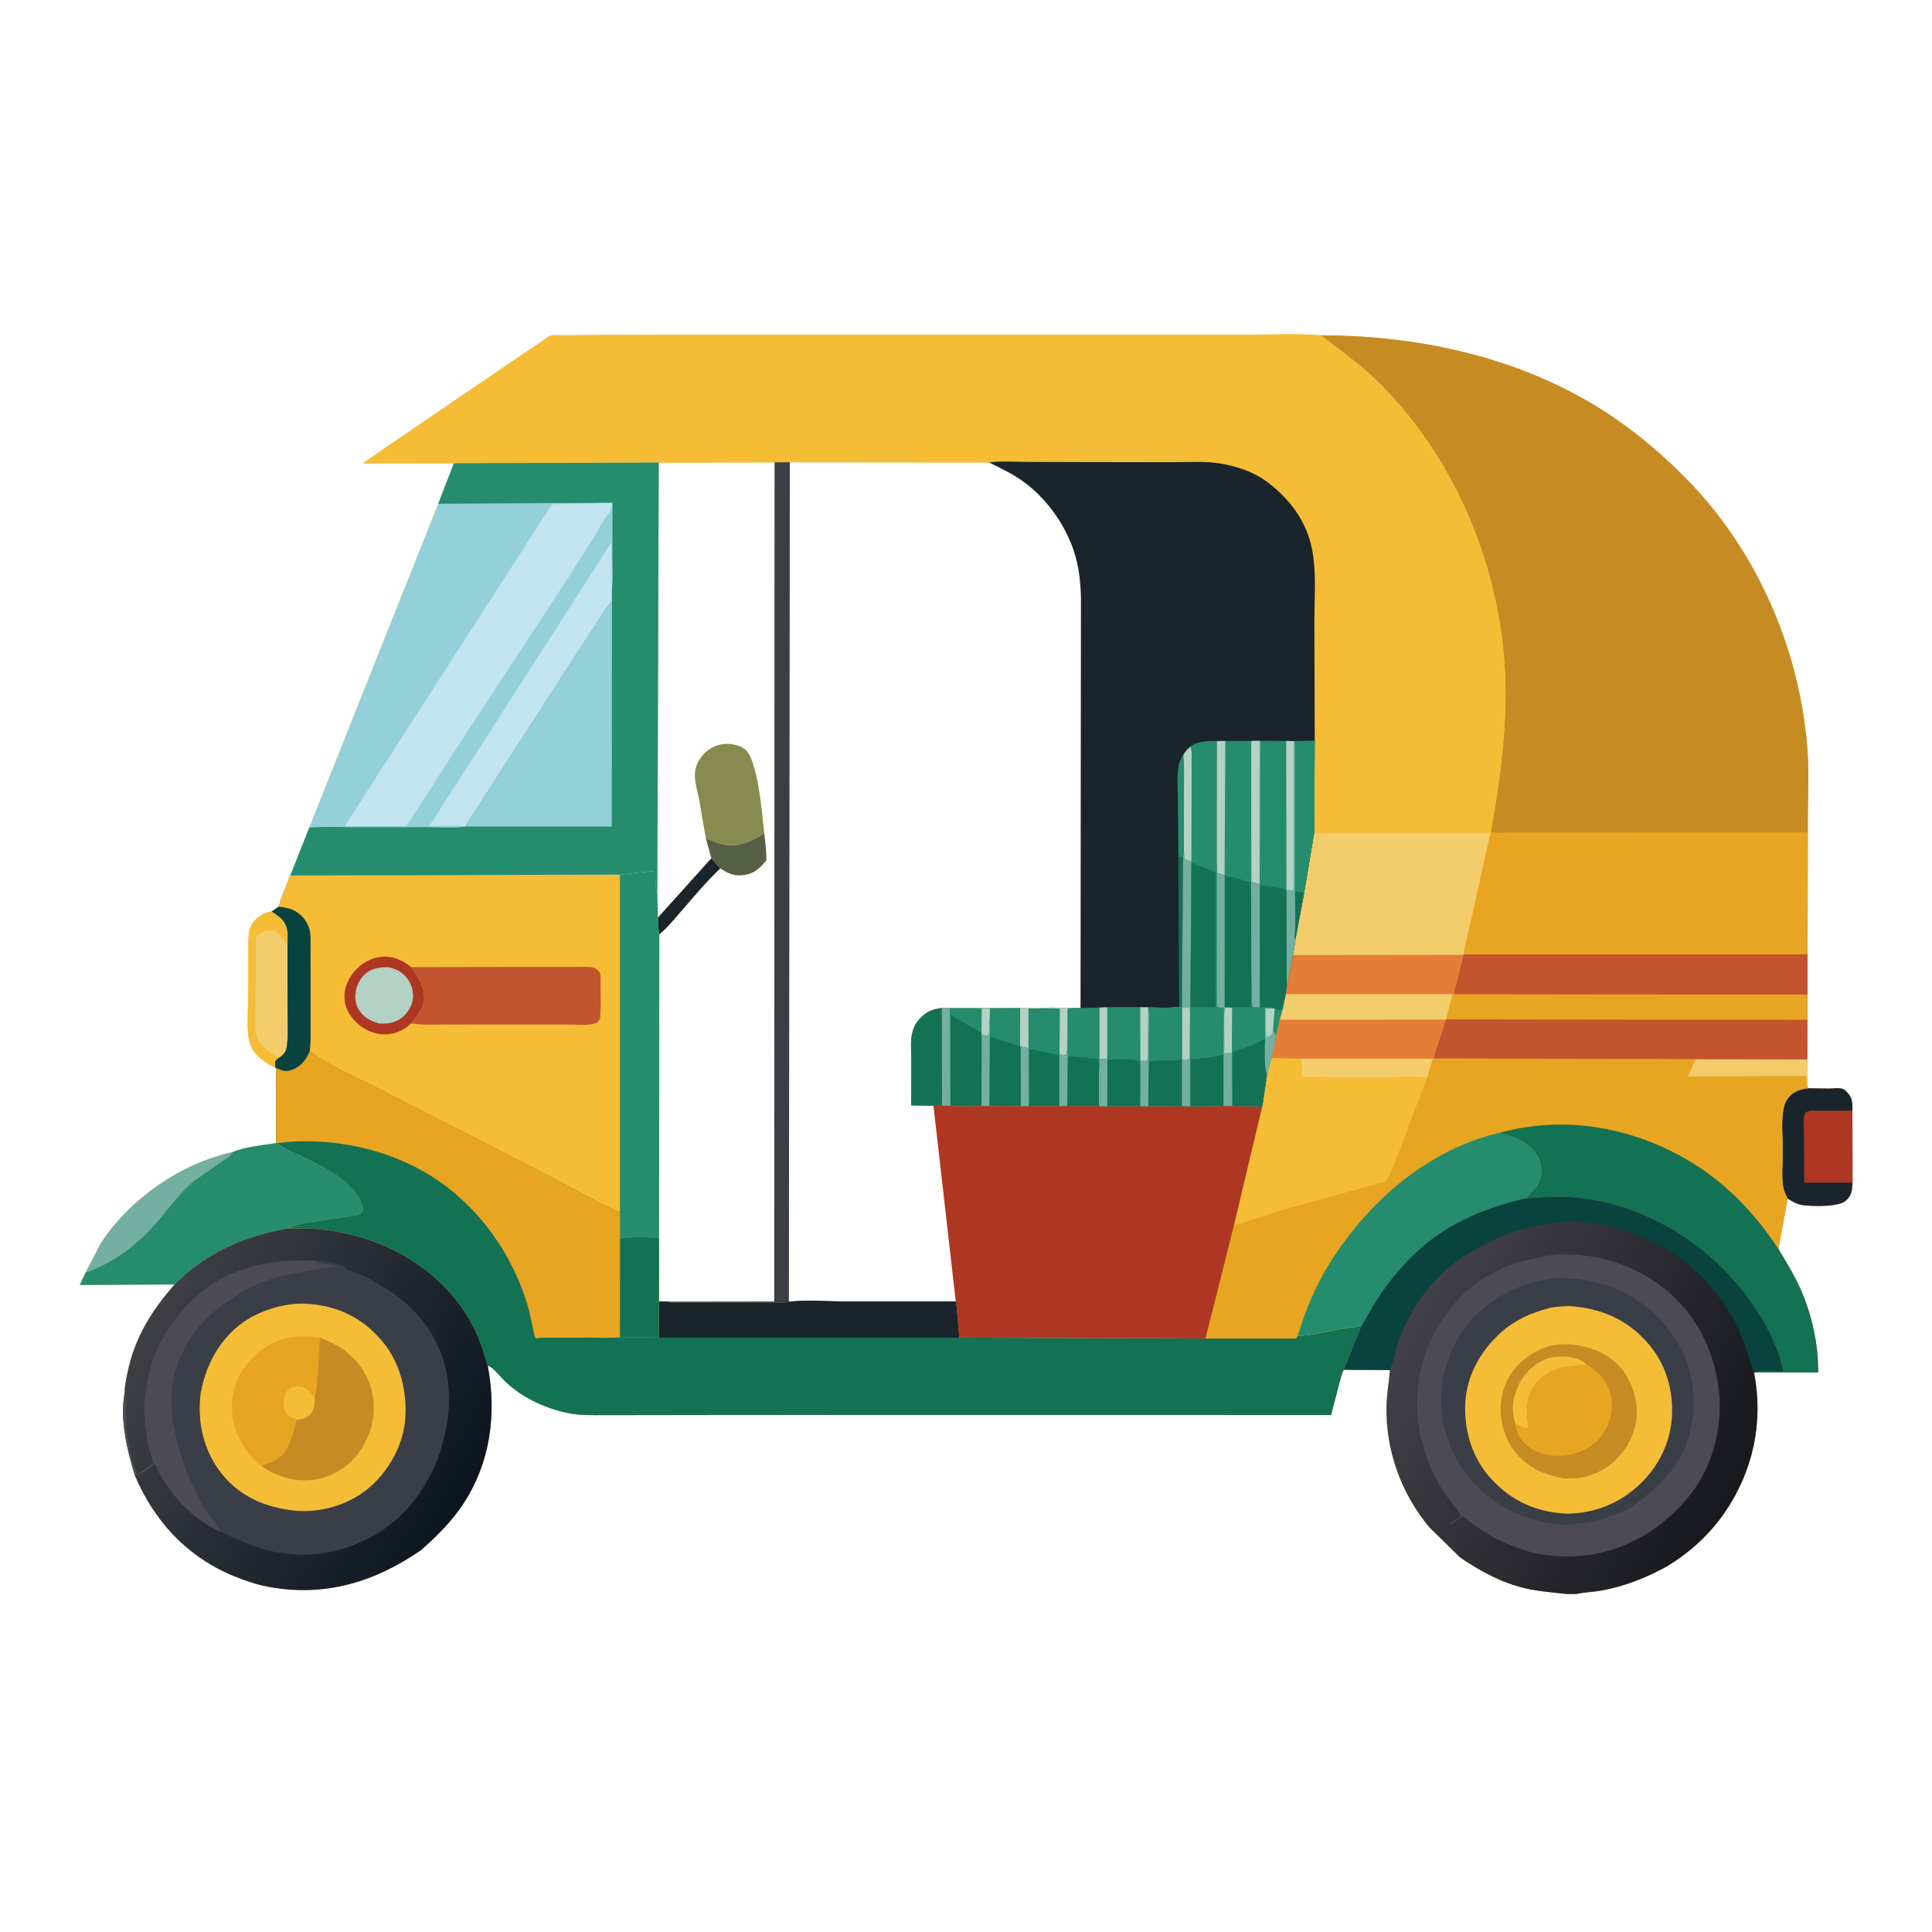 <svg xmlns="http://www.w3.org/2000/svg" xmlns:xlink="http://www.w3.org/1999/xlink" width="500" zoomAndPan="magnify" viewBox="0 0 375 375" height="500" preserveAspectRatio="xMidYMid meet" version="1.0"><defs><clipPath id="ece53e29de"><path d="M 15.434 64.746 L 359.566 64.746 L 359.566 309.996 L 15.434 309.996 Z M 15.434 64.746 " clip-rule="nonzero"/></clipPath><clipPath id="e20af92245"><path d="M 345 211 L 359.566 211 L 359.566 235 L 345 235 Z M 345 211 " clip-rule="nonzero"/></clipPath><clipPath id="77a6653fa6"><path d="M 350 215 L 359.566 215 L 359.566 230 L 350 230 Z M 350 215 " clip-rule="nonzero"/></clipPath><clipPath id="276d23deb7"><path d="M 15.434 221 L 71 221 L 71 250 L 15.434 250 Z M 15.434 221 " clip-rule="nonzero"/></clipPath><clipPath id="a8583d96c0"><path d="M 23 238 L 96 238 L 96 309 L 23 309 Z M 23 238 " clip-rule="nonzero"/></clipPath><clipPath id="7c913c41c2"><path d="M 94.676 265.055 C 94.109 263.32 93.664 261.566 92.969 259.875 C 91.496 256.297 89.203 252.77 86.508 249.992 C 80.039 243.316 71.422 239.539 62.219 238.605 C 60.188 238.398 58.082 238.457 56.039 238.426 C 47.625 239.824 39.941 243.152 33.895 249.312 C 29.43 254.379 26.184 259.59 24.777 266.281 C 24.512 267.547 24.156 269.016 24.203 270.312 C 23.234 275.559 24.668 281.426 26.195 286.43 C 29.883 295.094 35.988 301.805 44.672 305.633 C 47.121 306.637 49.637 307.559 52.254 308.031 C 63.148 310 72.754 307.07 81.727 300.883 C 84.727 298.207 87.406 295.609 89.688 292.254 C 95.16 284.191 96.469 274.512 94.676 265.055 Z M 94.676 265.055 " clip-rule="nonzero"/></clipPath><linearGradient x1="-0.208" gradientTransform="matrix(-61.806, -33.374, -33.396, 61.765, 90.562, 290.225)" y1="0" x2="1.194" gradientUnits="userSpaceOnUse" y2="0" id="a2c14b1c69"><stop stop-opacity="1" stop-color="rgb(4.7%, 8.6%, 12.9%)" offset="0"/><stop stop-opacity="1" stop-color="rgb(4.7%, 8.6%, 12.9%)" offset="0.125"/><stop stop-opacity="1" stop-color="rgb(4.81%, 8.69%, 12.979%)" offset="0.156"/><stop stop-opacity="1" stop-color="rgb(5.026%, 8.867%, 13.136%)" offset="0.164"/><stop stop-opacity="1" stop-color="rgb(5.24%, 9.044%, 13.292%)" offset="0.172"/><stop stop-opacity="1" stop-color="rgb(5.455%, 9.221%, 13.448%)" offset="0.18"/><stop stop-opacity="1" stop-color="rgb(5.67%, 9.396%, 13.603%)" offset="0.188"/><stop stop-opacity="1" stop-color="rgb(5.884%, 9.573%, 13.759%)" offset="0.195"/><stop stop-opacity="1" stop-color="rgb(6.099%, 9.749%, 13.914%)" offset="0.203"/><stop stop-opacity="1" stop-color="rgb(6.314%, 9.926%, 14.069%)" offset="0.211"/><stop stop-opacity="1" stop-color="rgb(6.528%, 10.101%, 14.224%)" offset="0.219"/><stop stop-opacity="1" stop-color="rgb(6.743%, 10.278%, 14.38%)" offset="0.227"/><stop stop-opacity="1" stop-color="rgb(6.958%, 10.454%, 14.536%)" offset="0.234"/><stop stop-opacity="1" stop-color="rgb(7.173%, 10.631%, 14.691%)" offset="0.242"/><stop stop-opacity="1" stop-color="rgb(7.387%, 10.808%, 14.847%)" offset="0.25"/><stop stop-opacity="1" stop-color="rgb(7.602%, 10.983%, 15.002%)" offset="0.258"/><stop stop-opacity="1" stop-color="rgb(7.817%, 11.16%, 15.158%)" offset="0.266"/><stop stop-opacity="1" stop-color="rgb(8.031%, 11.336%, 15.314%)" offset="0.273"/><stop stop-opacity="1" stop-color="rgb(8.246%, 11.513%, 15.469%)" offset="0.281"/><stop stop-opacity="1" stop-color="rgb(8.461%, 11.688%, 15.625%)" offset="0.289"/><stop stop-opacity="1" stop-color="rgb(8.675%, 11.865%, 15.781%)" offset="0.297"/><stop stop-opacity="1" stop-color="rgb(8.89%, 12.042%, 15.936%)" offset="0.305"/><stop stop-opacity="1" stop-color="rgb(9.105%, 12.218%, 16.09%)" offset="0.312"/><stop stop-opacity="1" stop-color="rgb(9.319%, 12.395%, 16.246%)" offset="0.32"/><stop stop-opacity="1" stop-color="rgb(9.534%, 12.57%, 16.402%)" offset="0.328"/><stop stop-opacity="1" stop-color="rgb(9.749%, 12.747%, 16.557%)" offset="0.336"/><stop stop-opacity="1" stop-color="rgb(9.962%, 12.923%, 16.713%)" offset="0.344"/><stop stop-opacity="1" stop-color="rgb(10.178%, 13.1%, 16.869%)" offset="0.352"/><stop stop-opacity="1" stop-color="rgb(10.393%, 13.277%, 17.024%)" offset="0.359"/><stop stop-opacity="1" stop-color="rgb(10.606%, 13.452%, 17.18%)" offset="0.367"/><stop stop-opacity="1" stop-color="rgb(10.822%, 13.629%, 17.336%)" offset="0.375"/><stop stop-opacity="1" stop-color="rgb(11.037%, 13.805%, 17.491%)" offset="0.383"/><stop stop-opacity="1" stop-color="rgb(11.252%, 13.982%, 17.647%)" offset="0.391"/><stop stop-opacity="1" stop-color="rgb(11.465%, 14.157%, 17.802%)" offset="0.398"/><stop stop-opacity="1" stop-color="rgb(11.681%, 14.334%, 17.958%)" offset="0.406"/><stop stop-opacity="1" stop-color="rgb(11.896%, 14.51%, 18.112%)" offset="0.414"/><stop stop-opacity="1" stop-color="rgb(12.109%, 14.687%, 18.268%)" offset="0.422"/><stop stop-opacity="1" stop-color="rgb(12.325%, 14.864%, 18.423%)" offset="0.43"/><stop stop-opacity="1" stop-color="rgb(12.54%, 15.039%, 18.579%)" offset="0.438"/><stop stop-opacity="1" stop-color="rgb(12.753%, 15.216%, 18.735%)" offset="0.445"/><stop stop-opacity="1" stop-color="rgb(12.968%, 15.392%, 18.89%)" offset="0.453"/><stop stop-opacity="1" stop-color="rgb(13.184%, 15.569%, 19.046%)" offset="0.461"/><stop stop-opacity="1" stop-color="rgb(13.397%, 15.744%, 19.202%)" offset="0.469"/><stop stop-opacity="1" stop-color="rgb(13.612%, 15.921%, 19.357%)" offset="0.477"/><stop stop-opacity="1" stop-color="rgb(13.828%, 16.098%, 19.513%)" offset="0.484"/><stop stop-opacity="1" stop-color="rgb(14.041%, 16.273%, 19.669%)" offset="0.492"/><stop stop-opacity="1" stop-color="rgb(14.256%, 16.451%, 19.824%)" offset="0.5"/><stop stop-opacity="1" stop-color="rgb(14.471%, 16.626%, 19.98%)" offset="0.508"/><stop stop-opacity="1" stop-color="rgb(14.687%, 16.803%, 20.135%)" offset="0.516"/><stop stop-opacity="1" stop-color="rgb(14.9%, 16.978%, 20.29%)" offset="0.523"/><stop stop-opacity="1" stop-color="rgb(15.115%, 17.155%, 20.445%)" offset="0.531"/><stop stop-opacity="1" stop-color="rgb(15.331%, 17.331%, 20.601%)" offset="0.539"/><stop stop-opacity="1" stop-color="rgb(15.544%, 17.508%, 20.757%)" offset="0.547"/><stop stop-opacity="1" stop-color="rgb(15.759%, 17.685%, 20.912%)" offset="0.555"/><stop stop-opacity="1" stop-color="rgb(15.974%, 17.86%, 21.068%)" offset="0.562"/><stop stop-opacity="1" stop-color="rgb(16.188%, 18.037%, 21.223%)" offset="0.57"/><stop stop-opacity="1" stop-color="rgb(16.403%, 18.213%, 21.379%)" offset="0.578"/><stop stop-opacity="1" stop-color="rgb(16.618%, 18.39%, 21.535%)" offset="0.586"/><stop stop-opacity="1" stop-color="rgb(16.832%, 18.565%, 21.69%)" offset="0.594"/><stop stop-opacity="1" stop-color="rgb(17.047%, 18.742%, 21.846%)" offset="0.602"/><stop stop-opacity="1" stop-color="rgb(17.262%, 18.919%, 22.002%)" offset="0.609"/><stop stop-opacity="1" stop-color="rgb(17.476%, 19.095%, 22.157%)" offset="0.617"/><stop stop-opacity="1" stop-color="rgb(17.691%, 19.272%, 22.311%)" offset="0.625"/><stop stop-opacity="1" stop-color="rgb(17.906%, 19.447%, 22.467%)" offset="0.633"/><stop stop-opacity="1" stop-color="rgb(18.12%, 19.624%, 22.623%)" offset="0.641"/><stop stop-opacity="1" stop-color="rgb(18.335%, 19.8%, 22.778%)" offset="0.648"/><stop stop-opacity="1" stop-color="rgb(18.55%, 19.977%, 22.934%)" offset="0.656"/><stop stop-opacity="1" stop-color="rgb(18.765%, 20.152%, 23.09%)" offset="0.664"/><stop stop-opacity="1" stop-color="rgb(18.979%, 20.329%, 23.245%)" offset="0.672"/><stop stop-opacity="1" stop-color="rgb(19.194%, 20.506%, 23.401%)" offset="0.68"/><stop stop-opacity="1" stop-color="rgb(19.409%, 20.682%, 23.557%)" offset="0.688"/><stop stop-opacity="1" stop-color="rgb(19.623%, 20.859%, 23.712%)" offset="0.695"/><stop stop-opacity="1" stop-color="rgb(19.838%, 21.034%, 23.868%)" offset="0.703"/><stop stop-opacity="1" stop-color="rgb(20.053%, 21.211%, 24.023%)" offset="0.711"/><stop stop-opacity="1" stop-color="rgb(20.267%, 21.387%, 24.179%)" offset="0.719"/><stop stop-opacity="1" stop-color="rgb(20.482%, 21.564%, 24.335%)" offset="0.727"/><stop stop-opacity="1" stop-color="rgb(20.697%, 21.741%, 24.489%)" offset="0.734"/><stop stop-opacity="1" stop-color="rgb(20.911%, 21.916%, 24.644%)" offset="0.742"/><stop stop-opacity="1" stop-color="rgb(21.126%, 22.093%, 24.8%)" offset="0.75"/><stop stop-opacity="1" stop-color="rgb(21.341%, 22.269%, 24.956%)" offset="0.758"/><stop stop-opacity="1" stop-color="rgb(21.555%, 22.446%, 25.111%)" offset="0.766"/><stop stop-opacity="1" stop-color="rgb(21.77%, 22.621%, 25.267%)" offset="0.773"/><stop stop-opacity="1" stop-color="rgb(21.985%, 22.798%, 25.423%)" offset="0.781"/><stop stop-opacity="1" stop-color="rgb(22.2%, 22.974%, 25.578%)" offset="0.789"/><stop stop-opacity="1" stop-color="rgb(22.414%, 23.151%, 25.734%)" offset="0.797"/><stop stop-opacity="1" stop-color="rgb(22.629%, 23.328%, 25.89%)" offset="0.805"/><stop stop-opacity="1" stop-color="rgb(22.844%, 23.503%, 26.045%)" offset="0.812"/><stop stop-opacity="1" stop-color="rgb(23.058%, 23.68%, 26.201%)" offset="0.82"/><stop stop-opacity="1" stop-color="rgb(23.273%, 23.856%, 26.357%)" offset="0.828"/><stop stop-opacity="1" stop-color="rgb(23.488%, 24.033%, 26.511%)" offset="0.836"/><stop stop-opacity="1" stop-color="rgb(23.701%, 24.208%, 26.666%)" offset="0.844"/><stop stop-opacity="1" stop-color="rgb(23.917%, 24.385%, 26.822%)" offset="0.852"/><stop stop-opacity="1" stop-color="rgb(24.132%, 24.562%, 26.978%)" offset="0.859"/><stop stop-opacity="1" stop-color="rgb(24.269%, 24.675%, 27.077%)" offset="0.875"/><stop stop-opacity="1" stop-color="rgb(24.3%, 24.699%, 27.1%)" offset="1"/></linearGradient><clipPath id="7af2975b74"><path d="M 70 64.746 L 293 64.746 L 293 162 L 70 162 Z M 70 64.746 " clip-rule="nonzero"/></clipPath><clipPath id="2a21d7d527"><path d="M 233 161 L 353 161 L 353 309.996 L 233 309.996 Z M 233 161 " clip-rule="nonzero"/></clipPath><clipPath id="7b0367e14f"><path d="M 260 232 L 347 232 L 347 309.996 L 260 309.996 Z M 260 232 " clip-rule="nonzero"/></clipPath><clipPath id="edf180ae60"><path d="M 340.609 266.387 C 341.816 265.762 344.703 266.152 346.121 266.164 C 344.34 257.812 338.199 249.391 331.832 243.867 C 324.555 237.551 314.961 233.117 305.293 232.398 C 302.191 232.168 299.07 232.41 295.977 232.641 C 289.906 234.086 284.109 236.211 278.945 239.789 C 274.008 243.211 269.746 248.227 266.613 253.312 L 264.195 257.516 L 260.84 265.859 L 269.812 265.898 C 269.586 268.324 269.156 270.703 269.121 273.145 C 269 281.668 272.012 289.961 277.484 296.488 L 283.434 302.312 C 287.242 304.914 291.434 307.195 295.957 308.262 C 298.68 308.906 301.402 309.09 304.172 309.398 L 305.984 309.387 C 307.547 309.043 309.195 309.016 310.781 308.73 C 315.539 307.875 319.758 306.156 323.953 303.797 C 328.289 301.055 331.98 297.68 334.871 293.422 C 340.328 285.383 342.293 275.977 340.469 266.457 Z M 340.609 266.387 " clip-rule="nonzero"/></clipPath><linearGradient x1="-0.242" gradientTransform="matrix(-63.726, -32.013, -32.034, 63.683, 336.915, 289.3)" y1="0" x2="1.313" gradientUnits="userSpaceOnUse" y2="0" id="08264ac310"><stop stop-opacity="1" stop-color="rgb(9%, 9.799%, 11.8%)" offset="0"/><stop stop-opacity="1" stop-color="rgb(9%, 9.799%, 11.8%)" offset="0.125"/><stop stop-opacity="1" stop-color="rgb(9.007%, 9.807%, 11.807%)" offset="0.156"/><stop stop-opacity="1" stop-color="rgb(9.119%, 9.908%, 11.914%)" offset="0.164"/><stop stop-opacity="1" stop-color="rgb(9.323%, 10.094%, 12.114%)" offset="0.172"/><stop stop-opacity="1" stop-color="rgb(9.529%, 10.278%, 12.312%)" offset="0.18"/><stop stop-opacity="1" stop-color="rgb(9.734%, 10.464%, 12.512%)" offset="0.188"/><stop stop-opacity="1" stop-color="rgb(9.94%, 10.651%, 12.712%)" offset="0.195"/><stop stop-opacity="1" stop-color="rgb(10.144%, 10.837%, 12.91%)" offset="0.203"/><stop stop-opacity="1" stop-color="rgb(10.35%, 11.023%, 13.11%)" offset="0.211"/><stop stop-opacity="1" stop-color="rgb(10.555%, 11.208%, 13.309%)" offset="0.219"/><stop stop-opacity="1" stop-color="rgb(10.76%, 11.394%, 13.509%)" offset="0.227"/><stop stop-opacity="1" stop-color="rgb(10.966%, 11.58%, 13.707%)" offset="0.234"/><stop stop-opacity="1" stop-color="rgb(11.171%, 11.766%, 13.907%)" offset="0.242"/><stop stop-opacity="1" stop-color="rgb(11.377%, 11.952%, 14.107%)" offset="0.25"/><stop stop-opacity="1" stop-color="rgb(11.581%, 12.137%, 14.305%)" offset="0.258"/><stop stop-opacity="1" stop-color="rgb(11.787%, 12.323%, 14.505%)" offset="0.266"/><stop stop-opacity="1" stop-color="rgb(11.992%, 12.509%, 14.703%)" offset="0.273"/><stop stop-opacity="1" stop-color="rgb(12.198%, 12.695%, 14.903%)" offset="0.281"/><stop stop-opacity="1" stop-color="rgb(12.402%, 12.881%, 15.102%)" offset="0.289"/><stop stop-opacity="1" stop-color="rgb(12.608%, 13.066%, 15.302%)" offset="0.297"/><stop stop-opacity="1" stop-color="rgb(12.813%, 13.252%, 15.501%)" offset="0.305"/><stop stop-opacity="1" stop-color="rgb(13.019%, 13.438%, 15.7%)" offset="0.312"/><stop stop-opacity="1" stop-color="rgb(13.225%, 13.625%, 15.9%)" offset="0.32"/><stop stop-opacity="1" stop-color="rgb(13.429%, 13.811%, 16.098%)" offset="0.328"/><stop stop-opacity="1" stop-color="rgb(13.635%, 13.995%, 16.298%)" offset="0.336"/><stop stop-opacity="1" stop-color="rgb(13.84%, 14.182%, 16.496%)" offset="0.344"/><stop stop-opacity="1" stop-color="rgb(14.046%, 14.368%, 16.696%)" offset="0.352"/><stop stop-opacity="1" stop-color="rgb(14.25%, 14.554%, 16.895%)" offset="0.359"/><stop stop-opacity="1" stop-color="rgb(14.456%, 14.74%, 17.094%)" offset="0.367"/><stop stop-opacity="1" stop-color="rgb(14.661%, 14.926%, 17.294%)" offset="0.375"/><stop stop-opacity="1" stop-color="rgb(14.867%, 15.111%, 17.493%)" offset="0.383"/><stop stop-opacity="1" stop-color="rgb(15.071%, 15.297%, 17.693%)" offset="0.391"/><stop stop-opacity="1" stop-color="rgb(15.277%, 15.483%, 17.891%)" offset="0.398"/><stop stop-opacity="1" stop-color="rgb(15.483%, 15.669%, 18.091%)" offset="0.406"/><stop stop-opacity="1" stop-color="rgb(15.688%, 15.855%, 18.289%)" offset="0.414"/><stop stop-opacity="1" stop-color="rgb(15.894%, 16.04%, 18.489%)" offset="0.422"/><stop stop-opacity="1" stop-color="rgb(16.098%, 16.226%, 18.689%)" offset="0.43"/><stop stop-opacity="1" stop-color="rgb(16.304%, 16.412%, 18.887%)" offset="0.438"/><stop stop-opacity="1" stop-color="rgb(16.508%, 16.599%, 19.087%)" offset="0.445"/><stop stop-opacity="1" stop-color="rgb(16.714%, 16.785%, 19.286%)" offset="0.453"/><stop stop-opacity="1" stop-color="rgb(16.919%, 16.969%, 19.485%)" offset="0.461"/><stop stop-opacity="1" stop-color="rgb(17.125%, 17.155%, 19.684%)" offset="0.469"/><stop stop-opacity="1" stop-color="rgb(17.329%, 17.342%, 19.884%)" offset="0.477"/><stop stop-opacity="1" stop-color="rgb(17.535%, 17.528%, 20.084%)" offset="0.484"/><stop stop-opacity="1" stop-color="rgb(17.741%, 17.714%, 20.282%)" offset="0.492"/><stop stop-opacity="1" stop-color="rgb(17.946%, 17.899%, 20.482%)" offset="0.5"/><stop stop-opacity="1" stop-color="rgb(18.152%, 18.085%, 20.68%)" offset="0.508"/><stop stop-opacity="1" stop-color="rgb(18.356%, 18.271%, 20.88%)" offset="0.516"/><stop stop-opacity="1" stop-color="rgb(18.562%, 18.457%, 21.078%)" offset="0.523"/><stop stop-opacity="1" stop-color="rgb(18.767%, 18.643%, 21.278%)" offset="0.531"/><stop stop-opacity="1" stop-color="rgb(18.973%, 18.828%, 21.477%)" offset="0.539"/><stop stop-opacity="1" stop-color="rgb(19.177%, 19.014%, 21.677%)" offset="0.547"/><stop stop-opacity="1" stop-color="rgb(19.383%, 19.2%, 21.877%)" offset="0.555"/><stop stop-opacity="1" stop-color="rgb(19.588%, 19.386%, 22.075%)" offset="0.562"/><stop stop-opacity="1" stop-color="rgb(19.794%, 19.572%, 22.275%)" offset="0.57"/><stop stop-opacity="1" stop-color="rgb(20%, 19.759%, 22.473%)" offset="0.578"/><stop stop-opacity="1" stop-color="rgb(20.204%, 19.943%, 22.673%)" offset="0.586"/><stop stop-opacity="1" stop-color="rgb(20.41%, 20.129%, 22.871%)" offset="0.594"/><stop stop-opacity="1" stop-color="rgb(20.615%, 20.316%, 23.071%)" offset="0.602"/><stop stop-opacity="1" stop-color="rgb(20.821%, 20.502%, 23.271%)" offset="0.609"/><stop stop-opacity="1" stop-color="rgb(21.025%, 20.688%, 23.47%)" offset="0.617"/><stop stop-opacity="1" stop-color="rgb(21.231%, 20.872%, 23.669%)" offset="0.625"/><stop stop-opacity="1" stop-color="rgb(21.436%, 21.059%, 23.868%)" offset="0.633"/><stop stop-opacity="1" stop-color="rgb(21.642%, 21.245%, 24.068%)" offset="0.641"/><stop stop-opacity="1" stop-color="rgb(21.848%, 21.431%, 24.266%)" offset="0.648"/><stop stop-opacity="1" stop-color="rgb(22.052%, 21.617%, 24.466%)" offset="0.656"/><stop stop-opacity="1" stop-color="rgb(22.258%, 21.802%, 24.666%)" offset="0.664"/><stop stop-opacity="1" stop-color="rgb(22.462%, 21.988%, 24.864%)" offset="0.672"/><stop stop-opacity="1" stop-color="rgb(22.668%, 22.174%, 25.064%)" offset="0.68"/><stop stop-opacity="1" stop-color="rgb(22.873%, 22.36%, 25.262%)" offset="0.688"/><stop stop-opacity="1" stop-color="rgb(23.079%, 22.546%, 25.462%)" offset="0.695"/><stop stop-opacity="1" stop-color="rgb(23.283%, 22.731%, 25.661%)" offset="0.703"/><stop stop-opacity="1" stop-color="rgb(23.489%, 22.917%, 25.861%)" offset="0.711"/><stop stop-opacity="1" stop-color="rgb(23.694%, 23.103%, 26.059%)" offset="0.719"/><stop stop-opacity="1" stop-color="rgb(23.9%, 23.289%, 26.259%)" offset="0.727"/><stop stop-opacity="1" stop-color="rgb(24.106%, 23.476%, 26.459%)" offset="0.734"/><stop stop-opacity="1" stop-color="rgb(24.31%, 23.66%, 26.657%)" offset="0.742"/><stop stop-opacity="1" stop-color="rgb(24.516%, 23.846%, 26.857%)" offset="0.75"/><stop stop-opacity="1" stop-color="rgb(24.721%, 24.033%, 27.055%)" offset="0.758"/><stop stop-opacity="1" stop-color="rgb(24.927%, 24.219%, 27.255%)" offset="0.766"/><stop stop-opacity="1" stop-color="rgb(25.131%, 24.405%, 27.454%)" offset="0.773"/><stop stop-opacity="1" stop-color="rgb(25.337%, 24.591%, 27.654%)" offset="0.781"/><stop stop-opacity="1" stop-color="rgb(25.542%, 24.776%, 27.853%)" offset="0.789"/><stop stop-opacity="1" stop-color="rgb(25.748%, 24.962%, 28.052%)" offset="0.797"/><stop stop-opacity="1" stop-color="rgb(25.874%, 25.076%, 28.175%)" offset="0.812"/><stop stop-opacity="1" stop-color="rgb(25.899%, 25.099%, 28.2%)" offset="0.875"/><stop stop-opacity="1" stop-color="rgb(25.899%, 25.099%, 28.2%)" offset="1"/></linearGradient></defs><g clip-path="url(#ece53e29de)"><path fill="#f5bd36" d="M 359.57 229.547 L 359.551 215.594 C 359.559 214.164 359.637 213.168 358.574 212.066 C 358.301 211.781 357.914 211.402 357.516 211.305 C 356.785 211.125 355.812 211.27 355.062 211.285 L 350.965 211.234 L 350.77 210.73 L 350.801 205.637 L 350.836 197.949 L 350.84 193.035 L 350.848 185.215 L 350.895 161.559 L 350.902 159.387 C 350.926 154.543 351.176 149.531 350.766 144.707 C 349.109 125.344 340.719 106.406 326.957 92.562 C 321.34 86.918 315.082 81.863 308.176 77.867 C 292.555 68.828 274.32 65.125 256.418 65.078 C 252.004 64.746 247.473 64.949 243.043 64.949 L 219.312 64.949 L 143.934 64.953 L 115.059 65.027 L 108.961 65.082 C 108.445 65.09 107.406 64.977 106.949 65.121 C 106.445 65.281 105.598 65.984 105.133 66.293 L 100.391 69.465 L 75.562 86.387 L 70.445 89.934 L 88.109 89.918 L 85.066 97.773 L 60.035 160.641 L 56.367 169.914 C 55.664 171.879 54.621 173.984 54.109 175.988 L 52.734 176.914 C 51.277 177.172 49.953 177.883 49.094 179.129 C 48.766 179.605 48.547 180.086 48.398 180.641 C 48.117 182.141 48.223 183.734 48.215 185.258 L 48.195 193.246 C 48.191 195.75 47.883 198.602 48.211 201.055 C 48.355 202.121 48.703 203.301 49.352 204.168 C 50.34 205.484 51.922 206.531 53.406 207.199 L 53.57 207.273 L 53.602 221.871 C 50.887 222.312 47.727 222.566 45.168 223.602 C 35.129 225.82 25.09 232.742 19.535 241.383 L 16.613 247 L 15.48 249.418 L 33.895 249.312 C 29.43 254.379 26.188 259.586 24.777 266.281 C 24.512 267.547 24.156 269.016 24.207 270.312 C 23.234 275.559 24.668 281.426 26.195 286.43 C 29.887 295.094 35.988 301.801 44.672 305.629 C 47.125 306.637 49.637 307.559 52.254 308.031 C 63.148 309.996 72.754 307.07 81.727 300.883 C 84.727 298.203 87.406 295.609 89.688 292.254 C 95.16 284.191 96.469 274.512 94.676 265.055 L 94.879 265.129 C 95.918 265.641 97.121 267.254 97.988 268.086 C 101.195 271.176 105.547 273.242 109.863 274.207 C 112.281 274.75 114.688 274.684 117.145 274.684 L 125.359 274.672 L 152.285 274.633 L 258.359 274.66 L 259.977 268.465 C 260.211 267.676 260.434 266.559 260.84 265.859 L 269.812 265.898 C 269.586 268.324 269.156 270.703 269.121 273.148 C 269 281.668 272.012 289.961 277.484 296.488 L 283.434 302.312 C 287.242 304.914 291.434 307.195 295.953 308.262 C 298.68 308.906 301.402 309.09 304.172 309.398 L 305.984 309.387 C 307.547 309.043 309.195 309.016 310.781 308.73 C 315.539 307.875 319.758 306.156 323.953 303.797 C 328.289 301.055 331.98 297.684 334.871 293.422 C 340.328 285.383 342.293 275.977 340.469 266.457 L 340.609 266.391 L 352.898 266.406 C 352.977 261 351.66 255.082 349.453 250.152 C 348.25 247.465 346.711 244.953 345.199 242.434 L 346.988 232.66 C 347.824 233.195 348.898 233.785 349.887 233.918 C 351.781 234.172 356.863 234.324 358.262 233.059 C 359.457 231.98 359.492 231.051 359.57 229.547 Z M 127.859 89.793 L 150.348 89.734 L 150.281 252.629 L 129.766 252.656 L 127.906 252.594 L 127.922 240.238 L 127.973 181.352 C 129.535 180.086 130.832 178.453 132.152 176.941 C 134.625 174.102 137.07 171.129 139.812 168.551 C 141.207 169.449 142.211 169.996 143.965 169.871 C 146.242 169.711 147.328 168.68 148.723 167.031 C 148.789 165.262 148.523 163.477 148.332 161.723 C 147.93 158.402 147.148 147.301 144.5 145.375 C 143.262 144.477 141.402 144.23 139.922 144.504 C 138.32 144.797 136.754 145.922 135.875 147.273 C 135.336 148.105 134.938 149.137 134.895 150.141 C 134.824 151.758 135.41 153.664 135.727 155.266 L 137.023 162.727 L 138.09 166.578 L 127.688 178.129 L 127.578 173.375 Z M 153.301 89.723 L 191.988 89.758 C 194.145 90.824 196.32 91.852 198.297 93.23 C 202.926 96.465 206.621 101.551 208.418 106.887 C 209.414 109.855 209.758 112.902 209.82 116.02 L 209.742 195.676 L 207.262 195.711 C 205.488 195.551 203.418 195.496 201.648 195.715 L 199.617 195.699 L 198.012 195.676 L 192.148 195.695 L 190.566 195.695 L 184.328 195.684 L 182.812 195.645 C 180.773 195.863 179.367 196.57 178.09 198.23 C 177.535 198.949 177.191 199.789 177.004 200.676 C 176.699 202.129 176.867 203.805 176.859 205.293 L 176.855 214.57 L 181.195 214.641 L 185.52 252.598 L 163.707 252.605 C 160.277 252.605 156.496 252.254 153.117 252.684 Z M 153.301 89.723 " fill-opacity="1" fill-rule="evenodd"/></g><path fill="#f5bd36" d="M 48.398 180.641 C 48.117 182.141 48.223 183.734 48.215 185.258 L 48.195 193.246 C 48.188 195.75 47.879 198.602 48.211 201.055 C 48.355 202.121 48.703 203.301 49.352 204.168 C 50.34 205.484 51.922 206.531 53.406 207.199 L 53.406 205.98 L 53.996 205.402 C 53.715 205.16 53.457 204.953 53.133 204.77 C 52.516 204.414 51.918 204.062 51.395 203.574 C 50.75 202.973 49.988 201.941 49.797 201.082 C 49.383 199.23 49.625 196.836 49.617 194.914 L 49.613 182.121 L 49.391 182.551 L 48.527 182.363 Z M 48.398 180.641 " fill-opacity="1" fill-rule="nonzero"/><path fill="#74afa3" d="M 45.168 223.602 C 35.129 225.82 25.09 232.742 19.535 241.383 L 16.613 247 C 22.457 245.016 27.512 240.914 31.359 236.18 C 33.34 233.742 35.281 231.156 37.734 229.164 L 43.77 224.973 C 44.445 224.559 44.754 224.293 45.168 223.602 Z M 45.168 223.602 " fill-opacity="1" fill-rule="nonzero"/><path fill="#f3cc6b" d="M 52.734 176.914 C 51.277 177.172 49.953 177.883 49.094 179.129 C 48.766 179.605 48.547 180.086 48.398 180.641 L 48.523 182.363 L 49.391 182.551 L 49.613 182.121 L 49.617 194.914 C 49.625 196.836 49.379 199.23 49.797 201.082 C 49.988 201.941 50.75 202.973 51.395 203.574 C 51.918 204.062 52.516 204.414 53.133 204.77 C 53.457 204.953 53.711 205.16 53.996 205.402 C 54.391 205.199 54.719 204.93 55.02 204.602 C 55.48 204.109 55.613 203.555 55.703 202.898 C 55.98 200.852 55.809 198.566 55.82 196.484 L 55.801 183.41 C 55.836 182.441 55.918 181.406 55.73 180.453 C 55.367 178.594 54.195 177.879 52.734 176.914 Z M 52.734 176.914 " fill-opacity="1" fill-rule="nonzero"/><path fill="#f5bd36" d="M 52.734 176.914 C 51.277 177.172 49.953 177.883 49.094 179.129 C 48.766 179.605 48.547 180.086 48.398 180.641 L 48.523 182.363 L 49.391 182.551 L 49.613 182.121 C 50.219 181.324 50.852 180.84 51.867 180.68 C 52.539 180.574 53.375 180.594 53.934 181.027 C 54.539 181.504 54.953 182.188 55.348 182.836 C 55.477 183.055 55.621 183.227 55.801 183.41 C 55.836 182.441 55.918 181.406 55.73 180.453 C 55.367 178.594 54.195 177.879 52.734 176.914 Z M 52.734 176.914 " fill-opacity="1" fill-rule="nonzero"/><g clip-path="url(#e20af92245)"><path fill="#19242d" d="M 350.965 211.234 C 349.359 211.418 348.082 211.82 347.059 213.156 C 346.617 213.727 346.398 214.277 346.242 214.973 L 346.188 215.207 C 345.676 217.613 346.043 220.918 346.039 223.43 C 346.035 225.594 345.762 228.227 346.102 230.336 C 346.23 231.152 346.617 231.93 346.988 232.66 C 347.824 233.195 348.898 233.785 349.887 233.918 C 351.781 234.172 356.863 234.324 358.262 233.059 C 359.457 231.98 359.492 231.051 359.57 229.547 L 359.551 215.594 C 359.559 214.164 359.637 213.168 358.574 212.066 C 358.301 211.781 357.914 211.402 357.516 211.305 C 356.785 211.125 355.812 211.27 355.062 211.285 Z M 350.965 211.234 " fill-opacity="1" fill-rule="nonzero"/></g><g clip-path="url(#77a6653fa6)"><path fill="#ae3723" d="M 359.551 215.594 L 353.672 215.586 C 352.656 215.59 351.398 215.418 350.492 215.902 C 349.852 216.871 350.148 218.805 350.148 219.961 L 350.191 229.555 L 359.57 229.547 Z M 359.551 215.594 " fill-opacity="1" fill-rule="nonzero"/></g><g clip-path="url(#276d23deb7)"><path fill="#258c6d" d="M 53.602 221.875 C 50.887 222.312 47.727 222.566 45.168 223.602 C 44.754 224.293 44.445 224.559 43.766 224.973 L 37.734 229.164 C 35.277 231.156 33.336 233.742 31.355 236.18 C 27.508 240.914 22.453 245.016 16.609 247 L 15.48 249.418 L 33.895 249.312 C 39.941 243.152 47.625 239.824 56.039 238.426 L 56.199 238.371 C 57.633 237.602 59.238 237.41 60.832 237.148 L 68.07 236.07 L 69.414 235.809 C 70.016 235.602 70.234 235.371 70.496 234.816 C 70.309 233.492 69.691 232.34 68.832 231.324 L 68.652 231.109 C 65.742 227.652 61.457 225.891 57.484 223.941 C 56.281 223.352 55.016 222.863 53.969 222.012 L 53.801 221.871 L 53.602 221.871 Z M 53.602 221.875 " fill-opacity="1" fill-rule="nonzero"/></g><g clip-path="url(#a8583d96c0)"><g clip-path="url(#7c913c41c2)"><path fill="url(#a2c14b1c69)" d="M 126.43 254.578 L 79.918 340.605 L -6.73 293.816 L 39.785 207.793 Z M 126.43 254.578 " fill-rule="nonzero"/></g></g><path fill="#4c4b54" d="M 61.184 244.711 C 53.375 244.164 44.75 245.875 38.684 251.117 C 34.527 254.715 31.102 259.375 29.43 264.656 C 28.895 266.352 28.641 268.059 28.324 269.793 C 27.957 271.809 27.895 274.723 28.219 276.727 C 28.438 278.086 28.543 279.418 28.824 280.781 C 29.043 281.852 29.504 282.879 29.754 283.957 L 29.578 284.066 C 29.074 284.414 28.684 284.816 28.152 285.148 C 27.609 285.488 27.219 285.859 26.602 286.078 C 26.344 285.703 26.395 285.66 26.289 285.254 C 26.207 284.945 26.102 284.68 26.035 284.363 C 25.977 284.059 25.863 283.934 25.668 283.703 L 25.77 283.289 L 25.562 282.98 C 25.562 282.266 25.18 281.77 25.051 281.117 C 25.016 280.945 25.184 280.773 25.152 280.602 C 25.109 280.406 24.875 280.281 24.844 280.086 C 24.801 279.844 24.984 279.602 24.945 279.363 C 24.879 278.984 24.625 279.062 24.664 278.566 C 24.707 278.047 24.723 277.84 24.43 277.398 C 24.48 276.418 24.672 275.246 24.426 274.297 C 24.266 273.668 24.387 273.453 24.531 272.852 C 24.691 272.168 24.398 270.984 24.207 270.312 C 23.234 275.559 24.668 281.426 26.195 286.43 L 26.418 286.375 C 27.793 286.008 28.871 284.984 29.984 284.133 C 32.785 289.945 36.949 294.602 42.828 297.359 C 42.129 295.613 40.582 294.168 39.621 292.52 C 36.676 287.469 34.52 281.609 33.59 275.84 C 32.59 269.617 34.004 263.91 37.645 258.793 C 38.77 257.215 40.332 255.562 41.871 254.367 C 45.695 251.398 49.902 248.895 54.648 247.688 L 55.043 247.586 L 59.797 246.719 C 60.059 246.672 60.281 246.598 60.547 246.578 C 60.898 246.551 61.238 246.547 61.574 246.434 C 61.914 246.316 62.152 246.199 62.52 246.18 L 64.039 246.086 C 64.551 245.742 65.406 245.852 66.031 245.836 L 63.934 245.461 C 63.605 245.395 63.352 245.285 63.008 245.281 C 62.305 245.273 61.973 245.188 61.363 244.82 Z M 61.184 244.711 " fill-opacity="1" fill-rule="nonzero"/><path fill="#393e47" d="M 42.828 297.359 C 46.473 299 50.293 300.777 54.273 301.398 C 57.215 301.855 60.164 301.953 63.105 301.426 C 70.457 300.117 76.898 296.332 81.211 290.148 C 82.684 288.035 83.98 285.785 84.879 283.363 C 87.535 276.203 88.266 268.324 84.996 261.211 C 82.57 255.938 78.617 252.215 73.656 249.34 C 72.395 248.605 70.887 247.688 69.508 247.199 L 67.246 246.398 L 67 245.98 C 66.527 245.289 64.254 245.055 63.418 244.891 C 62.656 244.738 61.965 244.715 61.184 244.711 L 61.363 244.824 C 61.973 245.188 62.309 245.273 63.008 245.281 C 63.352 245.285 63.605 245.395 63.938 245.461 L 66.035 245.836 C 65.406 245.852 64.555 245.742 64.039 246.086 L 62.52 246.184 C 62.152 246.199 61.914 246.316 61.574 246.434 C 61.238 246.547 60.898 246.551 60.547 246.578 C 60.281 246.598 60.059 246.672 59.801 246.719 L 55.043 247.59 L 54.648 247.688 C 49.902 248.895 45.699 251.398 41.871 254.367 C 40.332 255.562 38.773 257.215 37.648 258.797 C 34.004 263.91 32.594 269.617 33.59 275.84 C 34.52 281.609 36.676 287.469 39.621 292.52 C 40.582 294.168 42.133 295.613 42.828 297.359 Z M 42.828 297.359 " fill-opacity="1" fill-rule="nonzero"/><path fill="#f5bd36" d="M 60.098 253.094 C 56.133 252.727 51.457 253.988 48.074 256.078 C 43.426 258.953 40.531 263.707 39.258 268.922 L 38.941 270.473 C 38.25 276.109 39.527 281.715 43.129 286.168 C 46.703 290.594 51.715 292.648 57.266 293.215 L 57.34 293.23 C 62.211 293.652 67.441 292.156 71.273 289.082 C 75.148 285.969 78.148 280.852 78.613 275.855 C 79.121 270.395 77.809 264.629 74.219 260.363 C 70.465 255.898 65.879 253.586 60.098 253.094 Z M 60.098 253.094 " fill-opacity="1" fill-rule="nonzero"/><path fill="#e8a521" d="M 62.09 259.656 C 58.062 259.055 54.305 259.422 50.918 261.891 C 47.918 264.078 45.566 267.461 45.117 271.195 C 44.602 275.527 45.883 279.203 48.605 282.555 C 49.16 283.238 49.941 284.121 50.723 284.523 C 51.629 284.09 52.598 283.914 53.488 283.387 C 56.297 281.738 56.746 278.422 57.582 275.543 C 57.848 275.551 58.105 275.543 58.367 275.5 C 59.188 275.371 59.863 275.043 60.348 274.348 L 60.484 274.148 C 61.137 273.215 61.078 272.355 61.09 271.262 C 61.906 267.586 61.723 263.41 62.09 259.656 Z M 62.09 259.656 " fill-opacity="1" fill-rule="nonzero"/><path fill="#f5bd36" d="M 61.086 271.262 C 60.289 270.328 59.488 269.215 58.164 269.09 C 57.375 269.016 56.625 269.148 56.023 269.699 C 55.18 270.469 54.977 271.723 55.039 272.805 C 55.078 273.469 55.406 274.215 55.93 274.648 C 56.395 275.031 57.016 275.348 57.582 275.543 C 57.848 275.551 58.102 275.543 58.363 275.5 C 59.188 275.371 59.863 275.039 60.348 274.348 L 60.48 274.148 C 61.133 273.215 61.074 272.355 61.086 271.262 Z M 61.086 271.262 " fill-opacity="1" fill-rule="nonzero"/><path fill="#c68b23" d="M 50.723 284.523 C 51.734 285.301 52.934 285.93 54.125 286.387 C 57.359 287.637 61.203 287.672 64.383 286.219 C 67.93 284.602 70.363 281.73 71.688 278.098 C 72.93 274.684 72.84 270.766 71.277 267.461 C 69.367 263.434 66.195 261.168 62.09 259.652 C 61.723 263.41 61.906 267.586 61.09 271.262 C 61.074 272.355 61.133 273.215 60.48 274.148 L 60.348 274.348 C 59.863 275.039 59.188 275.371 58.367 275.5 C 58.102 275.543 57.848 275.551 57.582 275.543 C 56.746 278.422 56.297 281.738 53.488 283.387 C 52.598 283.914 51.625 284.09 50.723 284.523 Z M 50.723 284.523 " fill-opacity="1" fill-rule="nonzero"/><path fill="#c68b23" d="M 350.895 161.559 L 350.902 159.387 C 350.926 154.543 351.176 149.531 350.766 144.707 C 349.109 125.344 340.719 106.406 326.953 92.562 C 321.34 86.918 315.082 81.863 308.176 77.867 C 292.555 68.828 274.32 65.125 256.418 65.078 C 260.109 67.984 263.805 70.543 267.207 73.848 C 280.891 87.145 289.434 105.879 291.656 124.746 C 293.105 137.059 291.539 149.379 289.383 161.508 C 290.469 161.824 292.152 161.621 293.301 161.621 L 302.004 161.633 L 329.246 161.598 Z M 350.895 161.559 " fill-opacity="1" fill-rule="nonzero"/><g clip-path="url(#7af2975b74)"><path fill="#f5bd36" d="M 256.418 65.078 C 252.004 64.746 247.469 64.949 243.043 64.949 L 219.312 64.949 L 143.934 64.953 L 115.059 65.027 L 108.961 65.082 C 108.445 65.09 107.406 64.977 106.949 65.121 C 106.441 65.281 105.598 65.984 105.133 66.293 L 100.391 69.465 L 75.562 86.387 L 70.445 89.934 L 88.109 89.918 L 127.859 89.793 L 150.348 89.734 L 153.301 89.723 L 191.988 89.758 C 194.461 89.461 197.07 89.641 199.562 89.656 L 211.316 89.688 L 227.457 89.711 C 230.473 89.719 233.719 89.477 236.695 89.945 C 240.141 90.488 243.516 91.641 246.301 93.801 C 250.883 97.363 254.074 101.98 254.867 107.797 L 254.922 108.16 C 255.449 112.082 255.125 116.465 255.121 120.438 L 255.188 143.793 L 255.078 161.648 L 289.336 161.633 L 289.383 161.508 C 291.539 149.379 293.105 137.059 291.656 124.746 C 289.434 105.879 280.891 87.145 267.207 73.848 C 263.805 70.543 260.109 67.984 256.418 65.078 Z M 256.418 65.078 " fill-opacity="1" fill-rule="nonzero"/></g><path fill="#137154" d="M 120.34 169.758 L 56.367 169.914 C 55.664 171.879 54.621 173.984 54.109 175.988 L 52.734 176.914 C 54.195 177.879 55.367 178.594 55.734 180.453 C 55.922 181.406 55.836 182.441 55.801 183.41 L 55.82 196.484 C 55.809 198.566 55.98 200.852 55.703 202.898 C 55.613 203.555 55.48 204.109 55.02 204.602 C 54.719 204.93 54.391 205.199 53.996 205.402 L 53.406 205.98 L 53.406 207.199 L 53.57 207.273 L 53.602 221.871 L 53.801 221.871 L 53.969 222.012 C 55.016 222.863 56.281 223.352 57.484 223.941 C 61.457 225.891 65.742 227.652 68.652 231.109 L 68.832 231.32 C 69.691 232.34 70.309 233.492 70.496 234.816 C 70.234 235.371 70.016 235.602 69.418 235.809 L 68.07 236.07 L 60.832 237.148 C 59.238 237.41 57.637 237.602 56.199 238.371 L 56.043 238.426 C 58.086 238.457 60.188 238.398 62.223 238.605 C 71.422 239.535 80.043 243.316 86.508 249.992 C 89.203 252.77 91.496 256.297 92.969 259.875 C 93.664 261.566 94.113 263.32 94.676 265.055 L 94.879 265.129 C 95.918 265.641 97.125 267.254 97.988 268.086 C 101.195 271.176 105.547 273.242 109.863 274.207 C 112.281 274.75 114.688 274.684 117.145 274.684 L 125.359 274.672 L 152.285 274.633 L 258.359 274.66 L 259.977 268.465 C 260.211 267.676 260.434 266.559 260.84 265.859 L 264.195 257.516 C 259.949 257.59 256.105 259.18 251.883 259.309 L 251.539 259.812 L 233.969 259.812 L 186.195 259.637 L 185.676 253.508 L 185.52 252.598 L 163.707 252.605 C 160.277 252.605 156.496 252.254 153.117 252.684 C 152.188 252.91 151.336 252.805 150.395 252.828 L 145.117 252.891 L 130.02 252.875 L 129.77 252.656 L 127.91 252.594 L 127.926 240.238 C 125.527 240.168 122.711 240.004 120.348 240.418 L 120.344 235.02 Z M 120.34 169.758 " fill-opacity="1" fill-rule="nonzero"/><path fill="#19242d" d="M 129.77 252.656 L 127.91 252.594 L 127.875 259.617 L 186.195 259.641 L 185.676 253.508 L 185.52 252.598 L 163.707 252.605 C 160.281 252.605 156.496 252.254 153.117 252.684 C 152.188 252.91 151.336 252.805 150.395 252.828 L 145.117 252.891 L 130.023 252.875 Z M 129.77 252.656 " fill-opacity="1" fill-rule="nonzero"/><path fill="#e8a521" d="M 60.117 204.055 C 59.363 205.711 58.441 207.027 56.637 207.664 C 55.457 208.078 54.664 207.781 53.57 207.273 L 53.605 221.871 L 53.801 221.871 C 65.23 220.43 77.875 223.453 87.012 230.586 C 94.574 236.488 100.105 245.004 102.664 254.234 C 102.863 254.965 103.699 259.398 103.914 259.652 C 104.129 259.91 104.582 259.652 104.914 259.652 L 114.93 259.633 C 116.699 259.629 118.578 259.754 120.332 259.582 L 127.875 259.617 L 127.91 252.594 L 127.926 240.238 C 125.527 240.168 122.711 240.004 120.348 240.418 L 120.344 235.02 L 119.988 235.188 C 116.102 233.457 112.301 231.262 108.543 229.266 L 94.746 222.156 L 73.172 211.121 C 68.855 208.93 64 206.918 60.117 204.055 Z M 60.117 204.055 " fill-opacity="1" fill-rule="nonzero"/><path fill="#137154" d="M 127.922 240.238 C 125.527 240.168 122.707 240.004 120.348 240.418 L 120.332 259.582 L 127.875 259.617 L 127.906 252.594 Z M 127.922 240.238 " fill-opacity="1" fill-rule="nonzero"/><path fill="#f5bd36" d="M 120.34 169.758 L 56.367 169.914 C 55.664 171.879 54.621 173.984 54.109 175.988 L 52.734 176.914 C 54.195 177.879 55.367 178.594 55.734 180.453 C 55.922 181.406 55.836 182.441 55.801 183.41 L 55.82 196.484 C 55.809 198.566 55.98 200.852 55.703 202.898 C 55.613 203.555 55.48 204.109 55.02 204.602 C 54.719 204.93 54.391 205.199 53.996 205.402 L 53.406 205.98 L 53.406 207.199 L 53.57 207.273 C 54.664 207.781 55.457 208.078 56.637 207.664 C 58.441 207.027 59.359 205.711 60.117 204.055 C 64 206.918 68.855 208.93 73.172 211.121 L 94.746 222.156 L 108.543 229.27 C 112.301 231.262 116.102 233.457 119.988 235.188 L 120.344 235.02 Z M 120.34 169.758 " fill-opacity="1" fill-rule="nonzero"/><path fill="#084340" d="M 60.117 204.055 C 60.367 202.309 60.285 200.469 60.289 198.707 L 60.293 190.473 L 60.281 183.863 C 60.277 182.605 60.398 181.082 59.91 179.898 L 59.785 179.625 C 59.605 179.223 59.422 178.844 59.148 178.488 C 57.766 176.688 56.254 176.211 54.109 175.988 L 52.734 176.914 C 54.195 177.879 55.367 178.594 55.734 180.453 C 55.922 181.406 55.836 182.441 55.801 183.41 L 55.82 196.484 C 55.809 198.566 55.98 200.852 55.703 202.898 C 55.613 203.555 55.48 204.109 55.023 204.602 C 54.719 204.93 54.391 205.199 53.996 205.402 L 53.406 205.98 L 53.406 207.199 L 53.57 207.273 C 54.664 207.781 55.457 208.078 56.637 207.664 C 58.441 207.027 59.363 205.711 60.117 204.055 Z M 60.117 204.055 " fill-opacity="1" fill-rule="nonzero"/><path fill="#ae3723" d="M 79.848 187.723 C 77.84 186.23 76.07 185.391 73.496 185.793 C 71.371 186.125 69.473 187.484 68.262 189.234 C 67.148 190.848 66.59 192.727 66.973 194.68 C 67.355 196.637 68.852 198.441 70.508 199.5 C 72.281 200.633 74.176 201.043 76.242 200.594 C 77.543 200.312 78.84 199.586 79.777 198.645 C 80.586 197.637 81.828 196.258 82.133 194.973 L 82.207 194.613 C 82.336 194.105 82.375 193.812 82.324 193.293 L 82.305 193.062 C 82.109 190.91 81.051 189.441 79.848 187.723 Z M 79.848 187.723 " fill-opacity="1" fill-rule="nonzero"/><path fill="#b3d2c4" d="M 75.434 187.742 C 74.281 187.723 73.105 187.801 72.043 188.281 C 70.781 188.848 69.766 190.109 69.324 191.402 C 68.848 192.793 68.801 194.473 69.531 195.793 C 70.426 197.41 71.863 198.172 73.566 198.664 C 74.949 198.688 76.02 198.691 77.273 198.008 C 78.648 197.254 79.594 195.98 80.023 194.484 C 80.402 193.16 80.07 191.594 79.391 190.418 C 78.492 188.863 77.117 188.152 75.434 187.742 Z M 75.434 187.742 " fill-opacity="1" fill-rule="nonzero"/><path fill="#c3542e" d="M 79.777 198.645 C 82.25 199.004 84.879 198.848 87.371 198.852 L 99.828 198.863 L 110.121 198.863 C 111.867 198.867 114.094 199.129 115.75 198.59 C 116.219 198.137 116.457 197.992 116.512 197.301 C 116.656 195.371 116.566 193.336 116.566 191.395 C 116.566 190.738 116.656 189.434 116.426 188.824 C 116.375 188.688 116.035 188.371 115.93 188.266 C 115.586 187.906 115.176 187.781 114.688 187.727 C 113.477 187.586 112.129 187.695 110.902 187.691 L 103.906 187.684 L 79.848 187.723 C 81.051 189.441 82.109 190.91 82.305 193.062 L 82.324 193.293 C 82.375 193.812 82.336 194.105 82.207 194.613 L 82.133 194.973 C 81.828 196.258 80.586 197.637 79.777 198.645 Z M 79.777 198.645 " fill-opacity="1" fill-rule="nonzero"/><path fill="#19242d" d="M 139.812 168.551 C 139.199 167.961 138.684 167.207 138.09 166.578 L 127.688 178.129 C 127.754 179.184 127.742 180.32 127.973 181.352 C 129.531 180.086 130.832 178.453 132.148 176.941 C 134.625 174.102 137.066 171.129 139.812 168.551 Z M 139.812 168.551 " fill-opacity="1" fill-rule="nonzero"/><path fill="#566046" d="M 148.332 161.723 C 145.969 163.336 143.5 164.457 140.559 163.938 C 139.359 163.727 138.145 163.191 137.023 162.727 L 138.09 166.578 C 138.688 167.207 139.199 167.961 139.812 168.551 C 141.207 169.449 142.211 169.996 143.965 169.871 C 146.242 169.711 147.328 168.68 148.723 167.031 C 148.789 165.262 148.523 163.477 148.332 161.723 Z M 148.332 161.723 " fill-opacity="1" fill-rule="nonzero"/><path fill="#888b4f" d="M 148.332 161.723 C 147.93 158.402 147.148 147.301 144.5 145.375 C 143.262 144.477 141.402 144.23 139.922 144.504 C 138.316 144.797 136.754 145.922 135.875 147.273 C 135.336 148.105 134.938 149.137 134.895 150.141 C 134.824 151.758 135.41 153.664 135.727 155.266 L 137.023 162.727 C 138.145 163.191 139.359 163.727 140.559 163.938 C 143.5 164.457 145.969 163.336 148.332 161.723 Z M 148.332 161.723 " fill-opacity="1" fill-rule="nonzero"/><path fill="#393e47" d="M 153.301 89.723 L 150.348 89.734 L 150.281 252.629 L 129.77 252.656 L 130.02 252.875 L 145.117 252.891 L 150.395 252.828 C 151.336 252.805 152.188 252.91 153.117 252.684 Z M 153.301 89.723 " fill-opacity="1" fill-rule="nonzero"/><path fill="#258c6d" d="M 127.578 173.375 C 127.148 172.805 127.391 169.875 127.387 169.004 L 120.34 169.758 L 120.344 235.02 L 120.348 240.418 C 122.707 240.004 125.527 240.168 127.922 240.238 L 127.973 181.352 C 127.742 180.32 127.754 179.184 127.688 178.129 Z M 127.578 173.375 " fill-opacity="1" fill-rule="nonzero"/><path fill="#94d0da" d="M 127.855 89.793 L 88.109 89.918 L 85.066 97.773 L 60.035 160.641 L 56.363 169.914 L 120.34 169.758 L 127.387 169.004 C 127.391 169.875 127.148 172.805 127.578 173.375 Z M 127.855 89.793 " fill-opacity="1" fill-rule="nonzero"/><path fill="#c2e4ee" d="M 118.781 114.207 L 118.758 113.945 L 118.684 105.273 L 83.316 160.371 C 85.531 160.371 88.094 160.137 90.266 160.438 L 90.41 160.441 C 90.773 159.379 91.727 158.215 92.336 157.246 L 97.844 148.723 L 110.789 128.645 L 115.574 121.348 C 116.594 119.785 117.492 118.129 118.777 116.766 Z M 118.781 114.207 " fill-opacity="1" fill-rule="nonzero"/><path fill="#c2e4ee" d="M 118.887 97.578 L 116.582 97.602 L 116.383 97.637 C 115.137 97.828 107.309 97.66 107.07 97.977 L 66.895 160.375 L 78.883 160.367 L 90.832 141.801 L 109.484 113.375 L 115.141 104.5 C 116.238 102.727 117.281 100.559 118.676 99.004 Z M 118.887 97.578 " fill-opacity="1" fill-rule="nonzero"/><path fill="#258c6d" d="M 127.855 89.793 L 88.109 89.918 L 85.066 97.773 L 116.582 97.602 L 118.883 97.578 L 118.867 107.609 C 118.855 109.754 119.031 112.09 118.781 114.207 L 118.773 116.766 C 117.492 118.129 116.594 119.785 115.574 121.348 L 110.785 128.645 L 97.844 148.723 L 92.336 157.246 C 91.727 158.215 90.773 159.379 90.406 160.441 L 90.266 160.438 C 87.848 160.789 85.195 160.543 82.75 160.543 L 68.848 160.555 C 65.934 160.543 62.938 160.402 60.035 160.641 L 56.363 169.914 L 120.34 169.758 L 127.387 169.004 C 127.391 169.875 127.148 172.805 127.578 173.375 Z M 127.855 89.793 " fill-opacity="1" fill-rule="nonzero"/><path fill="#94d0da" d="M 118.777 116.766 C 117.492 118.129 116.594 119.785 115.574 121.348 L 110.789 128.645 L 97.844 148.723 L 92.336 157.246 C 91.727 158.215 90.773 159.379 90.41 160.441 L 118.742 160.441 Z M 118.777 116.766 " fill-opacity="1" fill-rule="nonzero"/><g clip-path="url(#2a21d7d527)"><path fill="#e8a521" d="M 350.895 161.559 L 329.246 161.598 L 302.004 161.633 L 293.301 161.621 C 292.152 161.621 290.469 161.824 289.383 161.508 L 289.336 161.633 L 255.078 161.648 L 253.137 173.254 L 251.449 182.285 C 251.289 183.309 251.188 184.387 250.926 185.387 L 249.754 191.52 L 249.559 192.945 L 248.934 195.949 L 248.336 197.965 L 247.664 200.996 L 246.77 205.34 L 245.926 208.637 L 245.004 214.766 L 239.527 237.738 L 235.77 252.766 L 233.969 259.812 L 251.539 259.812 L 251.883 259.309 C 256.105 259.18 259.949 257.59 264.195 257.516 L 260.84 265.859 L 269.812 265.898 C 269.586 268.324 269.156 270.703 269.121 273.148 C 269 281.668 272.012 289.961 277.484 296.488 L 283.434 302.312 C 287.242 304.914 291.434 307.195 295.953 308.262 C 298.68 308.906 301.402 309.09 304.172 309.398 L 305.984 309.387 C 307.547 309.043 309.195 309.016 310.781 308.73 C 315.539 307.875 319.758 306.156 323.953 303.797 C 328.289 301.055 331.98 297.684 334.871 293.422 C 340.328 285.383 342.293 275.977 340.469 266.461 L 340.609 266.391 L 352.898 266.406 C 352.977 261 351.66 255.082 349.453 250.152 C 348.25 247.465 346.711 244.953 345.199 242.434 L 346.988 232.664 C 346.617 231.93 346.23 231.152 346.102 230.336 C 345.762 228.227 346.035 225.594 346.039 223.43 C 346.043 220.918 345.676 217.613 346.188 215.207 L 346.242 214.973 C 346.398 214.277 346.617 213.727 347.055 213.156 C 348.082 211.82 349.359 211.418 350.965 211.234 L 350.77 210.73 L 350.801 205.637 L 350.836 197.949 L 350.84 193.035 L 350.848 185.215 Z M 350.895 161.559 " fill-opacity="1" fill-rule="nonzero"/></g><path fill="#f3cc6b" d="M 350.801 205.637 L 341.145 205.613 L 329.07 205.633 L 327.617 208.957 L 350.512 208.82 L 350.77 210.73 Z M 350.801 205.637 " fill-opacity="1" fill-rule="nonzero"/><path fill="#258c6d" d="M 291.094 219.867 C 277.094 223.121 265.5 233.289 258.051 245.254 C 255.359 249.574 253.332 254.441 251.883 259.309 C 256.105 259.18 259.949 257.59 264.195 257.516 L 266.609 253.316 C 269.746 248.227 274.008 243.211 278.945 239.789 C 284.109 236.215 289.906 234.086 295.977 232.641 C 297.301 231.574 298.473 230.418 298.996 228.746 C 299.414 227.414 299.078 225.59 298.445 224.379 C 297.031 221.676 293.781 220.711 291.094 219.867 Z M 291.094 219.867 " fill-opacity="1" fill-rule="nonzero"/><path fill="#f5bd36" d="M 246.77 205.34 L 245.926 208.637 L 245.004 214.766 L 239.527 237.738 C 240.562 237.715 241.934 237.086 242.941 236.762 L 250.113 234.516 L 269.02 229.301 C 270.52 226.746 271.527 223.574 272.57 220.793 L 277.008 209.141 L 278.121 205.469 L 252.637 205.453 Z M 246.77 205.34 " fill-opacity="1" fill-rule="nonzero"/><path fill="#f3cc6b" d="M 278.121 205.469 L 252.637 205.453 L 252.707 209.012 L 268.734 209.141 C 271.352 209.102 274.457 208.676 277.008 209.141 Z M 278.121 205.469 " fill-opacity="1" fill-rule="nonzero"/><path fill="#137154" d="M 345.199 242.434 C 340.449 235.227 334.566 229.137 327.004 224.84 C 316.031 218.609 303.359 216.52 291.094 219.867 C 293.781 220.711 297.031 221.676 298.445 224.379 C 299.078 225.59 299.414 227.418 298.996 228.75 C 298.473 230.418 297.301 231.574 295.977 232.641 C 299.07 232.41 302.191 232.168 305.293 232.398 C 314.961 233.117 324.555 237.555 331.832 243.867 C 338.199 249.391 344.34 257.812 346.121 266.164 C 344.703 266.152 341.816 265.766 340.609 266.391 L 352.898 266.406 C 352.977 261 351.66 255.082 349.453 250.152 C 348.25 247.465 346.711 244.953 345.199 242.434 Z M 345.199 242.434 " fill-opacity="1" fill-rule="nonzero"/><path fill="#c3542e" d="M 350.848 185.215 L 284.059 185.227 L 283.996 185.348 L 282.73 190.629 C 282.535 191.324 282.02 192.285 282.309 192.938 L 281.965 192.949 L 280.672 197.863 L 280.562 197.949 L 279.137 202.465 C 278.824 203.402 278.352 204.449 278.266 205.438 L 341.145 205.613 L 350.801 205.637 L 350.836 197.949 L 350.84 193.035 Z M 350.848 185.215 " fill-opacity="1" fill-rule="nonzero"/><path fill="#e8a521" d="M 350.84 193.035 L 282.309 192.938 L 281.965 192.949 L 280.672 197.863 L 350.836 197.949 Z M 350.84 193.035 " fill-opacity="1" fill-rule="nonzero"/><path fill="#c3542e" d="M 350.848 185.215 L 284.059 185.227 L 283.996 185.348 L 282.73 190.629 C 282.535 191.324 282.02 192.285 282.309 192.938 L 350.84 193.035 Z M 350.848 185.215 " fill-opacity="1" fill-rule="nonzero"/><path fill="#f3cc6b" d="M 255.078 161.648 L 253.137 173.254 L 251.449 182.285 C 251.289 183.309 251.188 184.387 250.926 185.387 L 249.754 191.52 L 249.559 192.945 L 248.934 195.949 L 248.336 197.965 L 247.664 200.996 L 246.77 205.34 L 252.637 205.453 L 278.121 205.469 L 278.266 205.438 C 278.352 204.449 278.824 203.402 279.137 202.465 L 280.562 197.949 L 280.672 197.863 L 281.965 192.949 L 282.309 192.938 C 282.02 192.285 282.535 191.324 282.73 190.629 L 283.996 185.348 L 284.059 185.23 L 289.336 161.633 Z M 255.078 161.648 " fill-opacity="1" fill-rule="nonzero"/><path fill="#e37d38" d="M 283.996 185.348 L 250.926 185.387 L 249.754 191.52 L 249.559 192.945 L 248.934 195.949 L 248.336 197.965 L 247.664 200.996 L 246.77 205.34 L 252.637 205.453 L 278.121 205.469 L 278.266 205.438 C 278.352 204.449 278.824 203.402 279.137 202.465 L 280.562 197.949 L 280.672 197.863 L 281.965 192.949 L 282.309 192.938 C 282.02 192.285 282.535 191.324 282.73 190.629 Z M 283.996 185.348 " fill-opacity="1" fill-rule="nonzero"/><path fill="#f3cc6b" d="M 249.559 192.945 L 248.934 195.949 L 248.336 197.965 L 280.562 197.949 L 280.672 197.863 L 281.965 192.949 Z M 249.559 192.945 " fill-opacity="1" fill-rule="nonzero"/><path fill="#e37d38" d="M 280.562 197.949 L 248.336 197.965 L 247.664 200.996 L 246.77 205.34 L 252.637 205.453 L 278.121 205.469 L 278.266 205.438 C 278.352 204.449 278.824 203.402 279.137 202.465 Z M 280.562 197.949 " fill-opacity="1" fill-rule="nonzero"/><path fill="#e8a521" d="M 350.895 161.559 L 329.246 161.598 L 302.004 161.633 L 293.301 161.621 C 292.152 161.621 290.469 161.824 289.383 161.508 L 289.336 161.633 L 284.059 185.23 L 350.848 185.215 Z M 350.895 161.559 " fill-opacity="1" fill-rule="nonzero"/><g clip-path="url(#7b0367e14f)"><g clip-path="url(#edf180ae60)"><path fill="url(#08264ac310)" d="M 377.133 247.746 L 328.918 343.598 L 229.828 293.82 L 278.043 197.969 Z M 377.133 247.746 " fill-rule="nonzero"/></g></g><path fill="#084340" d="M 340.609 266.387 C 341.816 265.762 344.703 266.152 346.121 266.164 C 344.34 257.812 338.199 249.391 331.832 243.867 C 324.555 237.551 314.961 233.117 305.293 232.398 C 302.191 232.168 299.07 232.41 295.977 232.641 C 289.906 234.086 284.109 236.211 278.945 239.789 C 274.008 243.211 269.746 248.227 266.613 253.312 L 264.195 257.516 L 260.84 265.859 L 269.812 265.898 L 269.949 265.535 C 270.652 263.625 271 261.555 271.711 259.617 C 273.727 254.113 277.734 248.527 282.48 245.047 C 290.121 239.441 299.469 236.219 308.992 237.398 L 309.766 237.527 C 319.117 239.098 328.023 243.93 333.641 251.68 C 335.344 254.027 336.871 256.578 337.992 259.258 C 338.977 261.613 339.621 264.059 340.469 266.457 Z M 340.609 266.387 " fill-opacity="1" fill-rule="nonzero"/><path fill="#4c4b54" d="M 306.57 243.59 C 305.035 243.465 302.918 243.344 301.414 243.625 C 300.832 243.73 300.254 243.719 299.684 243.855 C 298.02 244.254 296.426 244.508 294.77 245.008 C 292.297 245.762 289.906 246.922 287.715 248.281 C 283.629 250.82 280.219 255.121 278.066 259.383 C 277.57 260.367 277.016 261.324 276.766 262.414 L 275.969 265.031 C 273.91 273.289 275.43 281.719 279.816 288.945 C 280.93 290.777 282.48 292.348 283.555 294.152 L 283.445 294.398 L 281.223 295.793 L 281.223 295.992 C 282.211 295.488 283.055 294.906 283.977 294.301 C 288.266 297.922 292.691 300.152 298.129 301.52 C 301.43 302.152 304.703 302.277 308.039 301.863 C 316.055 300.871 323.387 296.215 328.258 289.891 C 332.711 284.105 334.523 276.348 333.543 269.141 C 332.789 263.586 330.652 258.32 327.023 254.004 C 321.902 247.906 314.453 244.312 306.57 243.59 Z M 306.57 243.59 " fill-opacity="1" fill-rule="nonzero"/><path fill="#393e47" d="M 304.578 248.137 C 302.918 247.891 301.094 248.219 299.457 248.492 C 293.73 249.449 287.613 253.117 284.23 257.859 C 280.688 262.824 278.965 269.309 280.016 275.363 C 280.77 279.703 282.602 283.879 285.492 287.234 C 289.902 292.352 296.281 295.391 302.992 295.926 L 305.523 295.898 L 305.836 295.695 C 306.234 295.699 306.613 295.707 307.012 295.652 C 307.656 295.566 308.367 295.523 308.992 295.355 C 309.266 295.281 309.52 295.219 309.797 295.176 C 310.113 295.121 310.383 295.078 310.688 294.977 L 314.422 293.551 C 315.527 293.109 316.875 292.504 317.762 291.68 C 317.992 291.465 318.266 291.18 318.559 291.043 C 319.094 290.785 318.664 291.148 319.133 290.672 C 319.594 290.207 320.18 289.746 320.688 289.328 C 321.348 288.777 321.891 288.406 322.441 287.723 L 323.211 286.805 L 324.547 285.262 C 328.043 280.77 329.348 274.359 328.508 268.766 L 328.449 268.406 C 327.766 263.902 325.617 259.836 322.586 256.477 C 317.91 251.305 311.488 248.504 304.578 248.137 Z M 304.578 248.137 " fill-opacity="1" fill-rule="nonzero"/><path fill="#f5bd36" d="M 304.59 253.504 C 303.25 253.559 301.926 253.586 300.621 253.922 C 297.203 254.805 293.965 256.254 291.32 258.645 C 287.391 262.195 284.684 266.938 284.414 272.301 C 284.145 277.695 285.738 282.996 289.414 287.02 C 293.445 291.43 298.312 293.551 304.246 293.816 C 309.258 293.68 313.562 292.137 317.418 288.883 C 321.426 285.504 324.113 280.586 324.496 275.328 C 324.891 269.898 323.363 264.656 319.719 260.551 C 315.695 256.012 310.562 253.879 304.59 253.504 Z M 304.59 253.504 " fill-opacity="1" fill-rule="nonzero"/><path fill="#c68b23" d="M 304.785 260.949 C 303.414 260.848 301.633 260.996 300.324 261.406 C 297.043 262.434 294.098 264.859 292.57 267.949 L 292.43 268.246 C 291.168 270.82 290.949 274.395 291.762 277.148 L 291.871 277.5 C 292.305 278.922 292.871 280.16 293.738 281.367 C 296.129 284.688 299.582 286.297 303.535 286.945 C 304.93 286.98 306.434 286.988 307.785 286.609 L 308.109 286.512 C 309.758 286.039 311.086 285.391 312.457 284.355 C 315.324 282.195 317.238 278.867 317.645 275.305 C 318.023 272.016 316.828 268.211 314.719 265.66 C 312.234 262.652 308.551 261.285 304.785 260.949 Z M 304.785 260.949 " fill-opacity="1" fill-rule="nonzero"/><path fill="#f5bd36" d="M 308.031 264.84 C 306.262 263.406 304.27 263.164 302.062 263.34 L 301.285 263.469 L 300.992 263.523 C 298.727 263.977 296.652 265.785 295.398 267.68 C 294.828 268.539 294.457 269.496 294.137 270.473 L 294.035 270.777 C 293.465 272.547 293.59 274.434 294.062 276.211 C 294.848 276.762 295.445 277.176 296.41 277.332 C 296.766 276.766 296.496 275.809 296.461 275.125 C 296.328 272.781 296.434 270.684 297.949 268.746 C 300.629 265.32 304.09 265.223 308.031 264.84 Z M 308.031 264.84 " fill-opacity="1" fill-rule="nonzero"/><path fill="#e8a521" d="M 294.062 276.211 C 294.281 278.023 295.223 279.746 296.711 280.832 C 298.809 282.359 301.562 282.844 304.102 282.469 C 306.738 282.078 309.477 280.723 311.023 278.492 C 312.547 276.293 313.211 273.82 312.707 271.176 C 312.145 268.207 310.457 266.465 308.031 264.844 C 304.09 265.223 300.629 265.324 297.949 268.75 C 296.434 270.684 296.328 272.781 296.457 275.125 C 296.496 275.809 296.766 276.766 296.41 277.332 C 295.445 277.176 294.848 276.762 294.062 276.211 Z M 294.062 276.211 " fill-opacity="1" fill-rule="nonzero"/><path fill="#137154" d="M 184.328 195.684 L 182.812 195.645 C 180.773 195.863 179.367 196.57 178.09 198.23 C 177.535 198.949 177.191 199.789 177.004 200.676 C 176.699 202.129 176.867 203.805 176.859 205.293 L 176.855 214.57 L 181.195 214.641 L 182.855 214.637 L 184.484 214.641 L 184.438 196.984 Z M 184.328 195.684 " fill-opacity="1" fill-rule="nonzero"/><path fill="#74afa3" d="M 184.328 195.684 L 182.812 195.645 L 182.855 214.637 L 184.484 214.641 L 184.438 196.984 Z M 184.328 195.684 " fill-opacity="1" fill-rule="nonzero"/><path fill="#137154" d="M 192.148 195.699 L 190.566 195.699 L 184.328 195.684 L 184.438 196.984 L 184.484 214.641 C 186.426 214.875 188.543 214.715 190.504 214.684 L 192.07 214.695 L 192.141 201.199 L 192.137 197.656 Z M 192.148 195.699 " fill-opacity="1" fill-rule="nonzero"/><path fill="#74afa3" d="M 192.137 197.656 L 192.062 197.828 C 191.766 198.762 192.352 200.465 191.66 201.086 L 190.539 200.801 L 190.504 214.684 L 192.07 214.695 L 192.141 201.199 Z M 192.137 197.656 " fill-opacity="1" fill-rule="nonzero"/><path fill="#258c6d" d="M 192.148 195.699 L 190.566 195.699 L 184.328 195.684 L 184.438 196.984 L 190.5 200.496 L 190.539 200.801 L 191.66 201.086 C 192.352 200.465 191.766 198.762 192.062 197.828 L 192.137 197.656 Z M 192.148 195.699 " fill-opacity="1" fill-rule="nonzero"/><path fill="#b3d2c4" d="M 192.148 195.699 L 190.566 195.699 L 190.5 200.496 L 190.539 200.801 L 191.66 201.086 C 192.352 200.465 191.766 198.762 192.062 197.828 L 192.137 197.656 Z M 192.148 195.699 " fill-opacity="1" fill-rule="nonzero"/><path fill="#258c6d" d="M 209.742 195.676 L 207.262 195.711 C 205.488 195.551 203.418 195.496 201.648 195.715 L 199.617 195.699 L 198.012 195.676 L 192.148 195.699 L 192.137 197.656 L 192.141 201.199 L 192.07 214.695 L 198.113 214.723 L 199.617 214.719 L 205.602 214.723 L 207.203 214.711 L 213.316 214.715 L 213.32 208.051 C 213.445 207.23 213.402 206.359 213.414 205.531 L 213.422 195.574 Z M 209.742 195.676 " fill-opacity="1" fill-rule="nonzero"/><path fill="#b3d2c4" d="M 199.617 195.699 L 198.012 195.676 L 197.984 203.086 L 198.105 203.129 L 199.629 203.445 Z M 199.617 195.699 " fill-opacity="1" fill-rule="nonzero"/><path fill="#b3d2c4" d="M 207.262 195.711 C 205.488 195.551 203.418 195.496 201.648 195.715 L 205.73 195.758 L 205.645 204.684 L 206.863 204.809 C 207.355 204.328 207.191 201.363 207.242 200.457 Z M 207.262 195.711 " fill-opacity="1" fill-rule="nonzero"/><path fill="#74afa3" d="M 199.629 203.445 L 198.105 203.129 L 198.113 214.723 L 199.617 214.719 L 199.672 214.555 Z M 199.629 203.445 " fill-opacity="1" fill-rule="nonzero"/><path fill="#258c6d" d="M 198.012 195.676 L 192.148 195.695 L 192.137 197.656 L 192.141 201.199 L 197.984 203.086 Z M 198.012 195.676 " fill-opacity="1" fill-rule="nonzero"/><path fill="#137154" d="M 197.984 203.086 L 192.141 201.199 L 192.07 214.695 L 198.113 214.723 L 198.105 203.129 Z M 197.984 203.086 " fill-opacity="1" fill-rule="nonzero"/><path fill="#137154" d="M 209.742 195.676 L 207.262 195.711 L 207.242 200.457 C 207.191 201.363 207.355 204.328 206.863 204.809 L 205.645 204.684 L 205.598 204.789 L 199.785 203.617 L 199.848 211.348 C 199.848 212.285 200.031 213.688 199.668 214.555 L 199.617 214.719 L 205.602 214.723 L 207.203 214.711 L 213.316 214.715 L 213.32 208.051 C 213.445 207.23 213.402 206.359 213.414 205.531 L 213.422 195.574 Z M 209.742 195.676 " fill-opacity="1" fill-rule="nonzero"/><path fill="#74afa3" d="M 207.242 200.457 C 207.191 201.363 207.355 204.328 206.863 204.809 L 205.645 204.684 L 205.598 204.789 L 205.602 214.723 L 207.203 214.711 L 207.262 205.004 Z M 207.242 200.457 " fill-opacity="1" fill-rule="nonzero"/><path fill="#137154" d="M 213.32 208.051 C 213.258 207.262 213.434 206.234 213.066 205.52 L 207.262 205.004 L 207.203 214.711 L 213.316 214.715 Z M 213.32 208.051 " fill-opacity="1" fill-rule="nonzero"/><path fill="#258c6d" d="M 209.742 195.676 L 207.262 195.711 L 207.242 200.457 L 207.262 205.004 L 213.066 205.52 C 213.434 206.234 213.258 207.262 213.32 208.051 C 213.445 207.23 213.402 206.359 213.414 205.531 L 213.422 195.574 Z M 209.742 195.676 " fill-opacity="1" fill-rule="nonzero"/><path fill="#ae3723" d="M 184.484 214.641 L 182.855 214.637 L 181.195 214.641 L 185.52 252.598 L 185.676 253.508 L 186.195 259.637 L 233.969 259.812 L 235.77 252.766 L 239.527 237.738 L 245.004 214.766 L 239.176 214.684 L 237.484 214.668 L 231.051 214.75 L 229.418 214.742 L 222.875 214.699 L 221.305 214.695 L 214.93 214.723 L 213.316 214.715 L 207.203 214.711 L 205.602 214.723 L 199.617 214.719 L 198.113 214.723 L 192.07 214.695 L 190.504 214.684 C 188.543 214.715 186.426 214.875 184.484 214.641 Z M 184.484 214.641 " fill-opacity="1" fill-rule="nonzero"/><path fill="#19242d" d="M 255.121 120.438 C 255.125 116.465 255.449 112.082 254.922 108.16 L 254.867 107.797 C 254.074 101.98 250.883 97.363 246.301 93.801 C 243.52 91.641 240.141 90.488 236.699 89.945 C 233.719 89.477 230.473 89.719 227.457 89.711 L 211.316 89.688 L 199.562 89.656 C 197.07 89.641 194.461 89.461 191.988 89.758 C 194.145 90.824 196.32 91.852 198.297 93.23 C 202.926 96.465 206.621 101.551 208.418 106.887 C 209.414 109.855 209.758 112.902 209.82 116.02 L 209.742 195.676 L 213.422 195.574 L 213.414 205.531 C 213.402 206.359 213.445 207.23 213.32 208.051 L 213.316 214.715 L 214.93 214.723 L 221.305 214.695 L 222.879 214.699 L 229.418 214.742 L 231.051 214.75 L 237.484 214.668 L 239.176 214.684 L 245.004 214.766 L 245.926 208.641 L 246.77 205.34 L 247.664 200.996 L 248.336 197.965 L 248.934 195.949 L 249.559 192.945 L 249.754 191.52 L 250.926 185.387 C 251.188 184.387 251.289 183.309 251.449 182.285 L 253.137 173.254 L 255.078 161.648 L 255.188 143.793 Z M 255.121 120.438 " fill-opacity="1" fill-rule="nonzero"/><path fill="#258c6d" d="M 229.68 146.555 C 229.301 147.129 228.965 147.66 228.824 148.34 C 228.383 150.461 228.609 152.891 228.621 155.055 L 228.719 166.246 L 229.625 166.48 L 229.793 164.91 L 229.797 153.316 C 229.797 151.082 229.91 148.777 229.68 146.555 Z M 229.68 146.555 " fill-opacity="1" fill-rule="nonzero"/><path fill="#137154" d="M 228.719 166.246 L 228.855 195.406 L 229.41 195.535 L 229.625 166.48 Z M 228.719 166.246 " fill-opacity="1" fill-rule="nonzero"/><path fill="#258c6d" d="M 236.195 143.836 C 234.523 143.867 232.379 143.785 231.02 144.93 C 230.469 145.453 230.043 145.883 229.68 146.555 C 229.91 148.777 229.797 151.082 229.797 153.316 L 229.793 164.91 L 229.875 166.605 C 230.277 166.965 230.738 167.074 231.242 167.258 L 231.27 167.406 L 236.008 169.359 C 235.988 168.723 235.844 168.035 236.176 167.488 Z M 236.195 143.836 " fill-opacity="1" fill-rule="nonzero"/><path fill="#b3d2c4" d="M 231.242 167.258 L 231.289 152.449 L 231.285 147.605 C 231.285 146.719 231.426 145.738 231.02 144.93 C 230.469 145.453 230.043 145.883 229.68 146.555 C 229.914 148.777 229.797 151.082 229.797 153.316 L 229.793 164.91 L 229.875 166.605 C 230.277 166.965 230.738 167.074 231.242 167.258 Z M 231.242 167.258 " fill-opacity="1" fill-rule="nonzero"/><path fill="#258c6d" d="M 242.855 143.824 L 237.832 143.82 L 236.195 143.836 L 236.176 167.484 L 236.215 169.465 L 237.688 169.867 L 237.715 170.043 C 239.34 170.086 241.242 170.891 242.836 171.297 L 242.879 171.203 Z M 242.855 143.824 " fill-opacity="1" fill-rule="nonzero"/><path fill="#b3d2c4" d="M 237.832 143.82 L 236.195 143.836 L 236.176 167.484 L 236.215 169.465 L 237.688 169.867 Z M 237.832 143.82 " fill-opacity="1" fill-rule="nonzero"/><path fill="#258c6d" d="M 255.188 143.793 L 251.332 143.844 L 251.141 143.848 L 249.648 143.82 L 244.562 143.785 L 242.855 143.824 L 242.879 171.203 C 243.414 171.348 243.949 171.516 244.5 171.602 L 244.535 171.75 C 246.176 171.969 248.133 172.227 249.699 172.742 L 249.754 191.52 L 250.926 185.387 C 251.188 184.387 251.289 183.305 251.449 182.285 L 253.137 173.254 L 255.078 161.648 Z M 255.188 143.793 " fill-opacity="1" fill-rule="nonzero"/><path fill="#b3d2c4" d="M 244.562 143.785 L 242.855 143.824 L 242.879 171.203 C 243.414 171.348 243.949 171.516 244.5 171.602 Z M 244.562 143.785 " fill-opacity="1" fill-rule="nonzero"/><path fill="#258c6d" d="M 255.188 143.793 L 251.332 143.844 L 251.141 143.848 L 249.648 143.82 L 249.699 172.742 L 249.754 191.52 L 250.926 185.387 C 251.188 184.387 251.289 183.309 251.449 182.285 L 253.137 173.254 L 255.078 161.648 Z M 255.188 143.793 " fill-opacity="1" fill-rule="nonzero"/><path fill="#74afa3" d="M 251.332 143.844 L 251.141 143.848 L 251.098 166.113 L 251.094 171.051 C 251.094 171.598 251.234 172.395 250.918 172.844 L 249.699 172.742 L 249.754 191.52 L 250.926 185.387 C 251.188 184.387 251.289 183.305 251.449 182.285 L 253.137 173.254 C 252.543 173.102 251.945 173.039 251.34 172.953 Z M 251.332 143.844 " fill-opacity="1" fill-rule="nonzero"/><path fill="#137154" d="M 253.137 173.254 C 252.543 173.102 251.945 173.039 251.34 172.953 C 251.34 175.914 251.566 179.078 251.262 182.012 L 251.449 182.285 Z M 253.137 173.254 " fill-opacity="1" fill-rule="nonzero"/><path fill="#b3d2c4" d="M 251.141 143.848 L 249.648 143.82 L 249.699 172.742 L 250.918 172.848 C 251.234 172.395 251.094 171.598 251.094 171.051 L 251.098 166.113 Z M 251.141 143.848 " fill-opacity="1" fill-rule="nonzero"/><path fill="#74afa3" d="M 229.793 164.91 L 229.625 166.48 L 229.41 195.535 L 228.859 195.406 C 226.91 195.738 224.766 195.547 222.789 195.531 L 221.34 195.543 L 214.918 195.539 L 213.422 195.574 L 213.414 205.531 C 213.402 206.359 213.445 207.23 213.32 208.051 L 213.316 214.715 L 214.93 214.723 L 221.305 214.695 L 222.875 214.699 L 229.418 214.742 L 231.051 214.75 L 231.059 205.488 L 231.059 195.555 L 231.27 167.406 L 231.242 167.258 C 230.738 167.074 230.277 166.965 229.875 166.605 Z M 229.793 164.91 " fill-opacity="1" fill-rule="nonzero"/><path fill="#b3d2c4" d="M 229.441 205.504 L 229.719 205.594 C 230.184 205.691 230.488 205.672 230.852 205.359 L 230.875 198.875 C 230.887 197.863 231.043 196.629 230.809 195.645 C 230.285 195.555 229.957 195.613 229.449 195.723 Z M 229.441 205.504 " fill-opacity="1" fill-rule="nonzero"/><path fill="#137154" d="M 229.414 205.656 L 222.934 205.871 L 222.879 214.699 L 229.418 214.742 Z M 229.414 205.656 " fill-opacity="1" fill-rule="nonzero"/><path fill="#258c6d" d="M 229.41 195.535 L 228.859 195.406 C 226.91 195.738 224.766 195.547 222.789 195.531 L 222.832 195.777 C 223.129 196.949 222.984 198.332 222.98 199.539 L 222.934 205.871 L 229.414 205.656 L 229.441 205.504 L 229.449 195.719 Z M 229.41 195.535 " fill-opacity="1" fill-rule="nonzero"/><path fill="#258c6d" d="M 221.34 195.543 L 214.918 195.539 L 213.422 195.574 L 213.414 205.527 C 213.402 206.359 213.445 207.23 213.32 208.051 L 213.316 214.715 L 214.93 214.723 L 221.305 214.695 L 222.875 214.699 L 222.934 205.871 L 222.98 199.539 C 222.984 198.332 223.129 196.949 222.832 195.777 L 222.789 195.531 Z M 221.34 195.543 " fill-opacity="1" fill-rule="nonzero"/><path fill="#b3d2c4" d="M 214.918 195.539 L 213.422 195.574 L 213.414 205.527 L 214.914 205.52 Z M 214.918 195.539 " fill-opacity="1" fill-rule="nonzero"/><path fill="#74afa3" d="M 222.789 195.531 L 221.34 195.543 L 221.359 205.844 L 221.312 206.012 L 221.305 214.695 L 222.875 214.699 L 222.934 205.871 L 222.98 199.539 C 222.984 198.332 223.129 196.949 222.832 195.777 Z M 222.789 195.531 " fill-opacity="1" fill-rule="nonzero"/><path fill="#b3d2c4" d="M 222.789 195.531 L 221.34 195.543 L 221.359 205.844 L 222.477 205.859 C 222.945 205.344 222.746 203.75 222.746 203 L 222.832 195.777 Z M 222.789 195.531 " fill-opacity="1" fill-rule="nonzero"/><path fill="#137154" d="M 214.914 205.52 L 213.414 205.531 C 213.402 206.359 213.445 207.23 213.32 208.051 L 213.316 214.715 L 214.93 214.723 L 221.305 214.695 L 221.312 206.012 C 219.637 205.391 216.773 205.691 214.949 205.66 Z M 214.914 205.52 " fill-opacity="1" fill-rule="nonzero"/><path fill="#74afa3" d="M 214.914 205.52 L 213.414 205.531 C 213.402 206.359 213.445 207.23 213.32 208.051 L 213.316 214.715 L 214.93 214.723 L 214.949 205.66 Z M 214.914 205.52 " fill-opacity="1" fill-rule="nonzero"/><path fill="#74afa3" d="M 236.176 167.488 C 235.844 168.035 235.988 168.723 236.008 169.359 L 231.27 167.406 L 231.059 195.555 L 231.059 205.488 L 231.051 214.75 L 237.484 214.668 L 239.176 214.684 L 245.004 214.766 L 245.926 208.641 L 246.77 205.34 L 247.664 200.996 L 248.336 197.965 L 248.934 195.949 L 249.559 192.945 L 249.754 191.52 L 249.699 172.742 C 248.133 172.227 246.176 171.973 244.535 171.75 L 244.5 171.602 C 243.949 171.516 243.414 171.348 242.879 171.203 L 242.836 171.297 C 241.242 170.891 239.34 170.086 237.715 170.047 L 237.688 169.867 L 236.215 169.465 Z M 236.176 167.488 " fill-opacity="1" fill-rule="nonzero"/><path fill="#b3d2c4" d="M 237.859 195.551 C 237.332 198.363 237.867 201.465 237.605 204.328 C 238.18 204.492 238.578 204.355 239.148 204.242 L 239.199 195.559 Z M 237.859 195.551 " fill-opacity="1" fill-rule="nonzero"/><path fill="#137154" d="M 237.48 204.645 C 235.43 205.098 233.164 205.453 231.059 205.488 L 231.051 214.75 L 237.484 214.668 Z M 237.48 204.645 " fill-opacity="1" fill-rule="nonzero"/><path fill="#258c6d" d="M 236.176 167.488 C 235.844 168.035 235.988 168.723 236.008 169.359 L 235.996 195.566 L 231.059 195.555 L 231.059 205.488 C 233.164 205.453 235.43 205.098 237.48 204.645 L 237.562 195.555 C 237.027 195.555 236.695 195.609 236.211 195.336 L 236.215 169.465 L 236.176 167.484 Z M 236.176 167.488 " fill-opacity="1" fill-rule="nonzero"/><path fill="#137154" d="M 242.836 171.297 C 241.242 170.891 239.34 170.086 237.715 170.047 L 237.699 195.438 L 237.859 195.551 L 239.199 195.559 L 242.832 195.543 L 242.887 187.832 Z M 242.836 171.297 " fill-opacity="1" fill-rule="nonzero"/><path fill="#137154" d="M 231.27 167.406 L 231.059 195.555 L 235.996 195.566 L 236.008 169.359 Z M 231.27 167.406 " fill-opacity="1" fill-rule="nonzero"/><path fill="#137154" d="M 244.512 195.543 L 243.164 195.496 C 242.871 194.742 243 193.773 242.996 192.965 L 242.887 187.832 L 242.832 195.543 L 239.199 195.559 L 239.148 204.242 L 239.176 214.684 L 245.004 214.766 L 245.926 208.637 L 246.77 205.34 L 247.664 200.996 L 248.332 197.965 L 248.934 195.949 C 248.219 196.031 248.055 196.109 247.402 195.766 C 246.699 195.281 245.348 195.516 244.512 195.543 Z M 244.512 195.543 " fill-opacity="1" fill-rule="nonzero"/><path fill="#258c6d" d="M 244.512 195.543 L 243.164 195.496 C 242.871 194.742 243 193.773 242.996 192.965 L 242.887 187.832 L 242.832 195.543 L 239.199 195.559 L 239.148 204.242 L 242.645 203.02 C 243.695 202.645 244.598 202.133 245.559 201.578 C 245.57 203.777 245.32 206.531 245.926 208.637 L 246.77 205.34 L 247.664 200.996 L 248.332 197.965 L 248.934 195.949 C 248.219 196.031 248.055 196.109 247.402 195.766 C 246.699 195.281 245.348 195.516 244.512 195.543 Z M 244.512 195.543 " fill-opacity="1" fill-rule="nonzero"/><path fill="#b3d2c4" d="M 247.402 195.766 L 245.617 195.711 L 245.559 201.578 C 245.57 203.777 245.32 206.531 245.926 208.637 L 246.77 205.34 L 247.664 200.996 L 248.336 197.965 L 248.934 195.949 C 248.219 196.031 248.055 196.109 247.402 195.766 Z M 247.402 195.766 " fill-opacity="1" fill-rule="nonzero"/><path fill="#258c6d" d="M 247.402 195.766 L 247.086 200.145 L 247.664 200.996 L 248.336 197.965 L 248.934 195.949 C 248.219 196.031 248.055 196.109 247.402 195.766 Z M 247.402 195.766 " fill-opacity="1" fill-rule="nonzero"/><path fill="#74afa3" d="M 245.617 195.711 L 245.559 201.578 C 245.57 203.777 245.32 206.531 245.926 208.641 L 246.77 205.34 L 247.664 200.996 L 247.086 200.145 L 246.957 200.504 C 246.734 200.961 246.402 201.121 245.953 201.297 C 245.406 200.551 245.793 197.09 245.648 195.918 Z M 245.617 195.711 " fill-opacity="1" fill-rule="nonzero"/><path fill="#137154" d="M 244.5 171.602 C 243.949 171.516 243.414 171.348 242.879 171.203 L 242.836 171.297 L 242.887 187.832 L 242.996 192.965 C 243 193.773 242.871 194.742 243.164 195.5 L 244.512 195.543 C 245.348 195.516 246.699 195.281 247.402 195.766 C 248.055 196.109 248.219 196.031 248.934 195.949 L 249.559 192.945 L 249.754 191.52 L 249.699 172.742 C 248.133 172.227 246.176 171.969 244.535 171.75 Z M 244.5 171.602 " fill-opacity="1" fill-rule="nonzero"/><path fill="#74afa3" d="M 244.5 171.602 C 243.949 171.516 243.414 171.348 242.879 171.203 L 242.836 171.297 L 242.887 187.832 L 242.996 192.965 C 243 193.773 242.871 194.742 243.164 195.5 L 244.512 195.543 L 244.535 171.75 Z M 244.5 171.602 " fill-opacity="1" fill-rule="nonzero"/></svg>